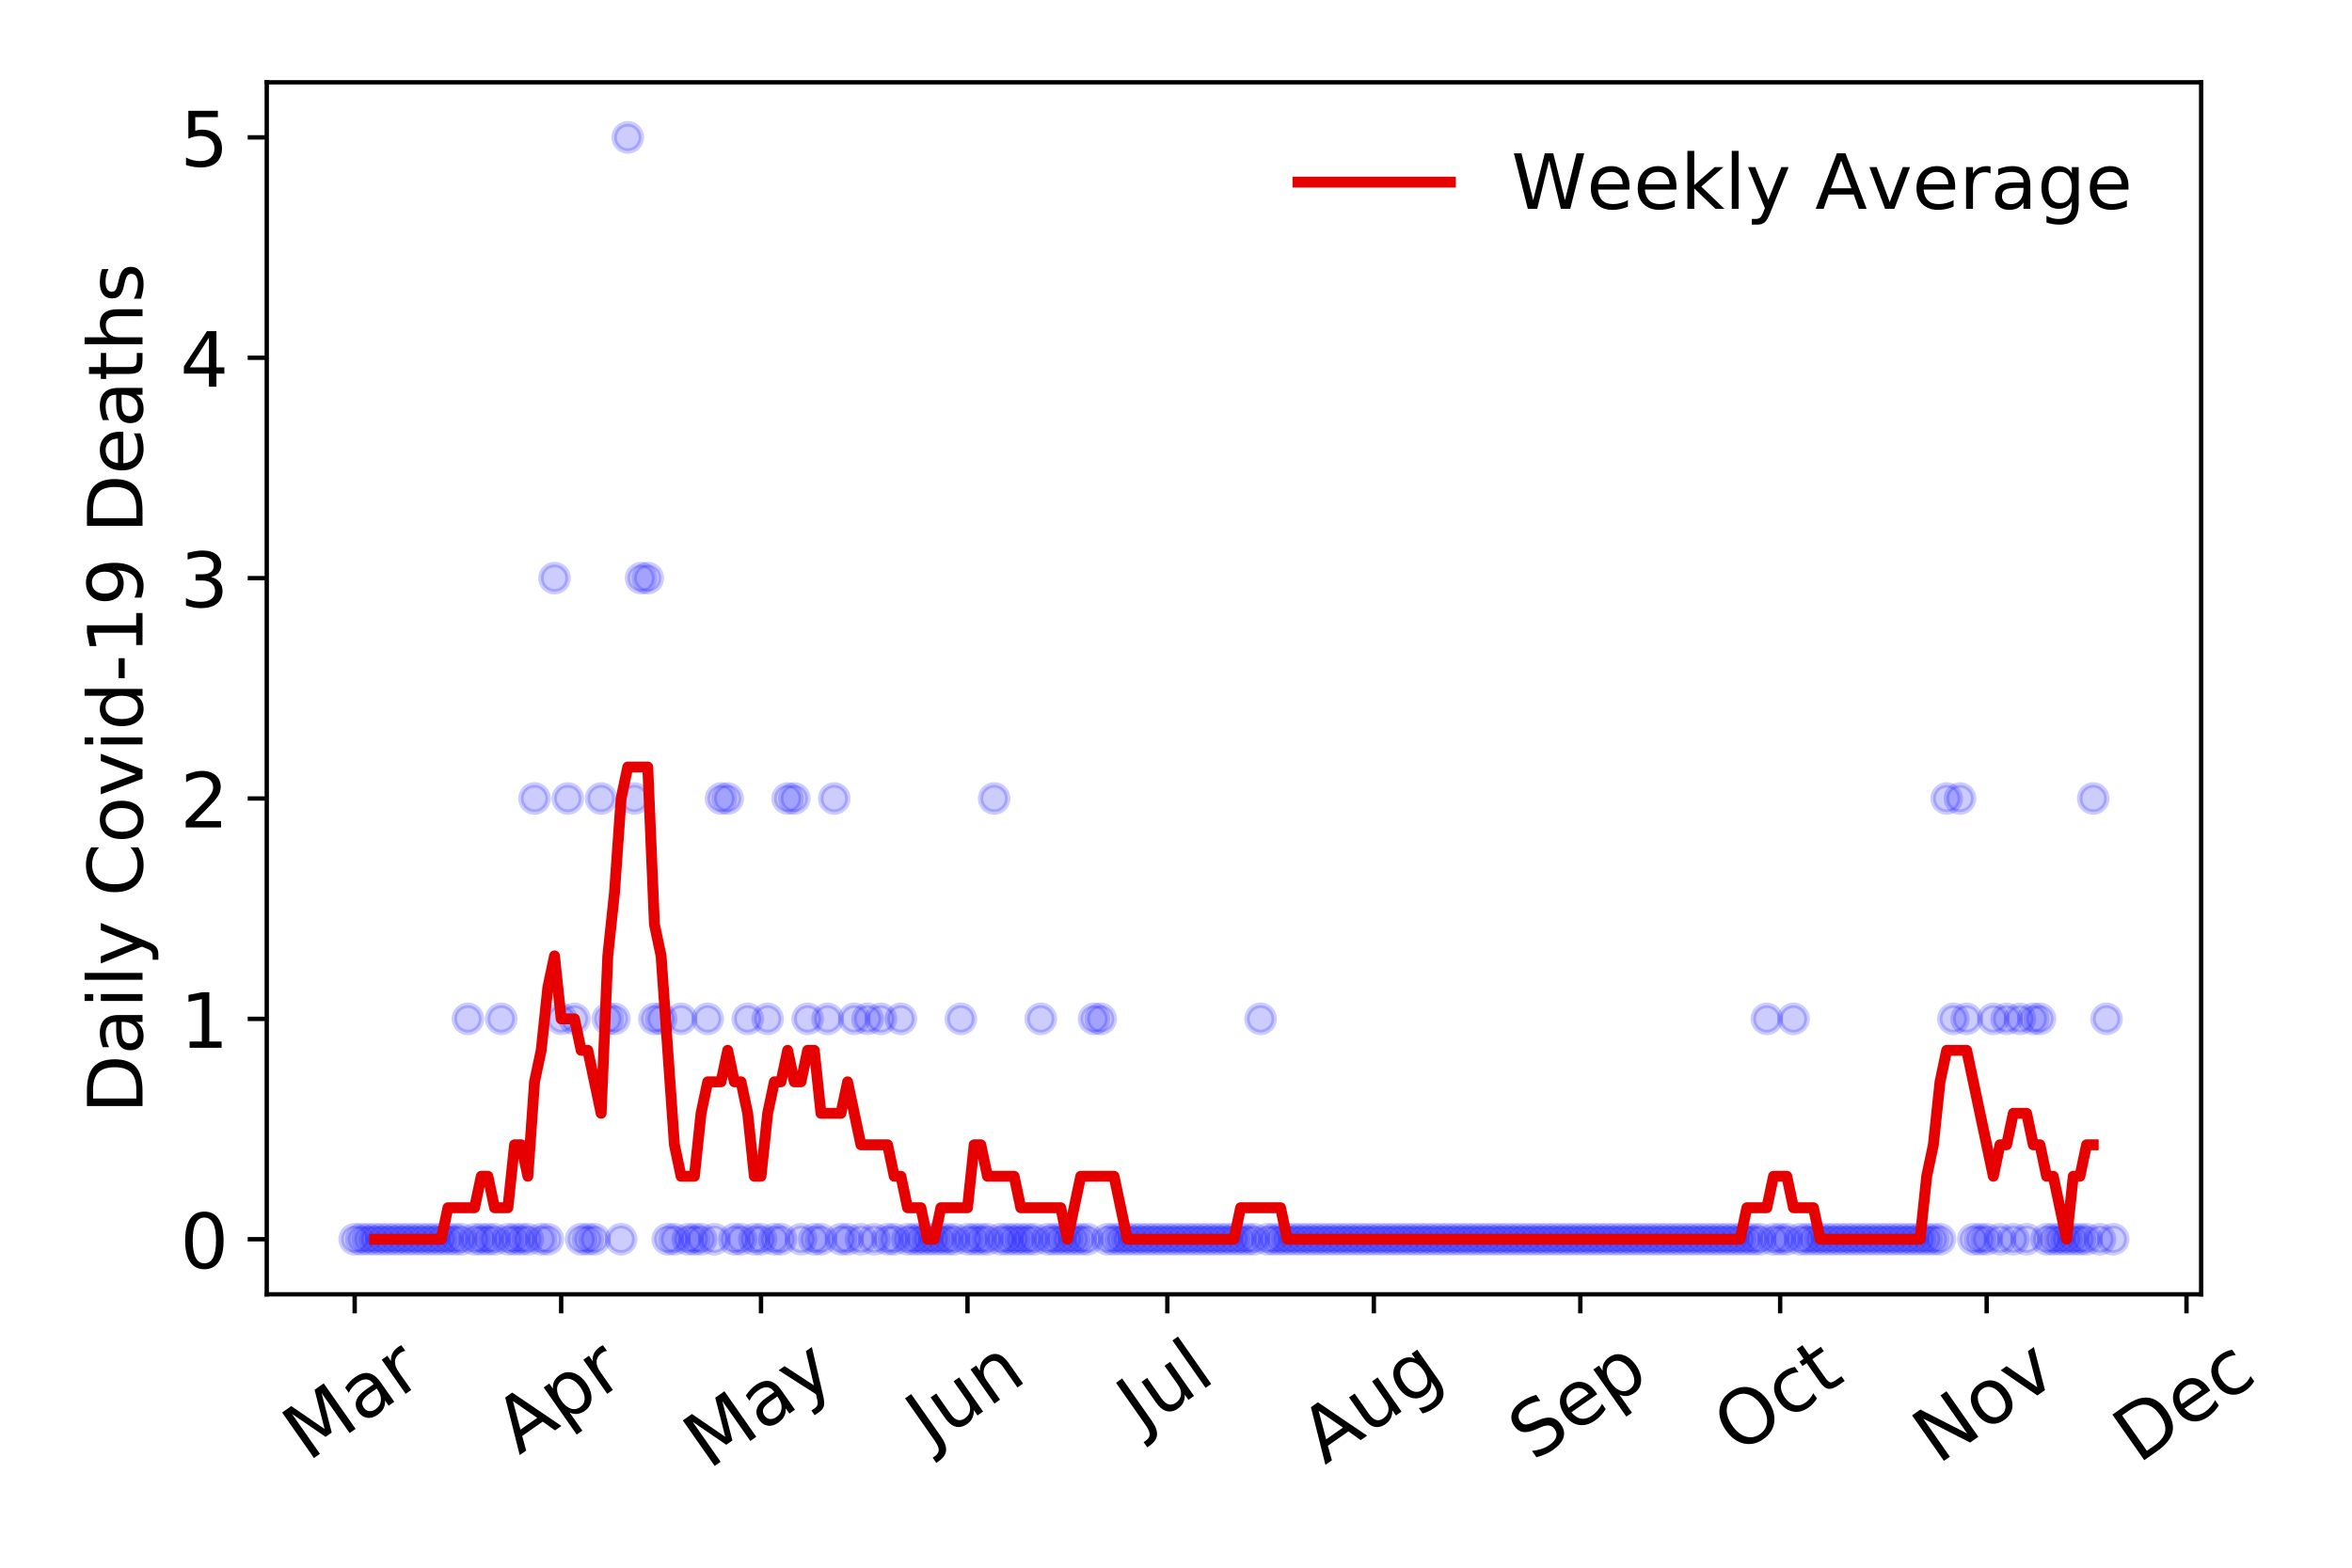 <?xml version="1.0" encoding="utf-8" standalone="no"?>
<!DOCTYPE svg PUBLIC "-//W3C//DTD SVG 1.1//EN"
  "http://www.w3.org/Graphics/SVG/1.1/DTD/svg11.dtd">
<!-- Created with matplotlib (https://matplotlib.org/) -->
<svg height="288pt" version="1.1" viewBox="0 0 432 288" width="432pt" xmlns="http://www.w3.org/2000/svg" xmlns:xlink="http://www.w3.org/1999/xlink">
 <defs>
  <style type="text/css">
*{stroke-linecap:butt;stroke-linejoin:round;}
  </style>
 </defs>
 <g id="figure_1">
  <g id="patch_1">
   <path d="M 0 288 
L 432 288 
L 432 0 
L 0 0 
z
" style="fill:#ffffff;"/>
  </g>
  <g id="axes_1">
   <g id="patch_2">
    <path d="M 48.995 237.778 
L 404.292 237.778 
L 404.292 15.12 
L 48.995 15.12 
z
" style="fill:#ffffff;"/>
   </g>
   <g id="matplotlib.axis_1">
    <g id="xtick_1">
     <g id="line2d_1">
      <defs>
       <path d="M 0 0 
L 0 3.5 
" id="m3aeff028bc" style="stroke:#000000;stroke-width:0.8;"/>
      </defs>
      <g>
       <use style="stroke:#000000;stroke-width:0.8;" x="65.145" xlink:href="#m3aeff028bc" y="237.778"/>
      </g>
     </g>
     <g id="text_1">
      <!-- Mar -->
      <defs>
       <path d="M 9.812 72.906 
L 24.516 72.906 
L 43.109 23.297 
L 61.812 72.906 
L 76.516 72.906 
L 76.516 0 
L 66.891 0 
L 66.891 64.016 
L 48.094 14.016 
L 38.188 14.016 
L 19.391 64.016 
L 19.391 0 
L 9.812 0 
z
" id="DejaVuSans-77"/>
       <path d="M 34.281 27.484 
Q 23.391 27.484 19.188 25 
Q 14.984 22.516 14.984 16.5 
Q 14.984 11.719 18.141 8.906 
Q 21.297 6.109 26.703 6.109 
Q 34.188 6.109 38.703 11.406 
Q 43.219 16.703 43.219 25.484 
L 43.219 27.484 
z
M 52.203 31.203 
L 52.203 0 
L 43.219 0 
L 43.219 8.297 
Q 40.141 3.328 35.547 0.953 
Q 30.953 -1.422 24.312 -1.422 
Q 15.922 -1.422 10.953 3.297 
Q 6 8.016 6 15.922 
Q 6 25.141 12.172 29.828 
Q 18.359 34.516 30.609 34.516 
L 43.219 34.516 
L 43.219 35.406 
Q 43.219 41.609 39.141 45 
Q 35.062 48.391 27.688 48.391 
Q 23 48.391 18.547 47.266 
Q 14.109 46.141 10.016 43.891 
L 10.016 52.203 
Q 14.938 54.109 19.578 55.047 
Q 24.219 56 28.609 56 
Q 40.484 56 46.344 49.844 
Q 52.203 43.703 52.203 31.203 
z
" id="DejaVuSans-97"/>
       <path d="M 41.109 46.297 
Q 39.594 47.172 37.812 47.578 
Q 36.031 48 33.891 48 
Q 26.266 48 22.188 43.047 
Q 18.109 38.094 18.109 28.812 
L 18.109 0 
L 9.078 0 
L 9.078 54.688 
L 18.109 54.688 
L 18.109 46.188 
Q 20.953 51.172 25.484 53.578 
Q 30.031 56 36.531 56 
Q 37.453 56 38.578 55.875 
Q 39.703 55.766 41.062 55.516 
z
" id="DejaVuSans-114"/>
      </defs>
      <g transform="translate(56.542 268.643)rotate(-35)scale(0.14 -0.14)">
       <use xlink:href="#DejaVuSans-77"/>
       <use x="86.279" xlink:href="#DejaVuSans-97"/>
       <use x="147.559" xlink:href="#DejaVuSans-114"/>
      </g>
     </g>
    </g>
    <g id="xtick_2">
     <g id="line2d_2">
      <g>
       <use style="stroke:#000000;stroke-width:0.8;" x="103.073" xlink:href="#m3aeff028bc" y="237.778"/>
      </g>
     </g>
     <g id="text_2">
      <!-- Apr -->
      <defs>
       <path d="M 34.188 63.188 
L 20.797 26.906 
L 47.609 26.906 
z
M 28.609 72.906 
L 39.797 72.906 
L 67.578 0 
L 57.328 0 
L 50.688 18.703 
L 17.828 18.703 
L 11.188 0 
L 0.781 0 
z
" id="DejaVuSans-65"/>
       <path d="M 18.109 8.203 
L 18.109 -20.797 
L 9.078 -20.797 
L 9.078 54.688 
L 18.109 54.688 
L 18.109 46.391 
Q 20.953 51.266 25.266 53.625 
Q 29.594 56 35.594 56 
Q 45.562 56 51.781 48.094 
Q 58.016 40.188 58.016 27.297 
Q 58.016 14.406 51.781 6.484 
Q 45.562 -1.422 35.594 -1.422 
Q 29.594 -1.422 25.266 0.953 
Q 20.953 3.328 18.109 8.203 
z
M 48.688 27.297 
Q 48.688 37.203 44.609 42.844 
Q 40.531 48.484 33.406 48.484 
Q 26.266 48.484 22.188 42.844 
Q 18.109 37.203 18.109 27.297 
Q 18.109 17.391 22.188 11.75 
Q 26.266 6.109 33.406 6.109 
Q 40.531 6.109 44.609 11.75 
Q 48.688 17.391 48.688 27.297 
z
" id="DejaVuSans-112"/>
      </defs>
      <g transform="translate(95.368 267.384)rotate(-35)scale(0.14 -0.14)">
       <use xlink:href="#DejaVuSans-65"/>
       <use x="68.408" xlink:href="#DejaVuSans-112"/>
       <use x="131.885" xlink:href="#DejaVuSans-114"/>
      </g>
     </g>
    </g>
    <g id="xtick_3">
     <g id="line2d_3">
      <g>
       <use style="stroke:#000000;stroke-width:0.8;" x="139.777" xlink:href="#m3aeff028bc" y="237.778"/>
      </g>
     </g>
     <g id="text_3">
      <!-- May -->
      <defs>
       <path d="M 32.172 -5.078 
Q 28.375 -14.844 24.75 -17.812 
Q 21.141 -20.797 15.094 -20.797 
L 7.906 -20.797 
L 7.906 -13.281 
L 13.188 -13.281 
Q 16.891 -13.281 18.938 -11.516 
Q 21 -9.766 23.484 -3.219 
L 25.094 0.875 
L 2.984 54.688 
L 12.5 54.688 
L 29.594 11.922 
L 46.688 54.688 
L 56.203 54.688 
z
" id="DejaVuSans-121"/>
      </defs>
      <g transform="translate(130.137 270.094)rotate(-35)scale(0.14 -0.14)">
       <use xlink:href="#DejaVuSans-77"/>
       <use x="86.279" xlink:href="#DejaVuSans-97"/>
       <use x="147.559" xlink:href="#DejaVuSans-121"/>
      </g>
     </g>
    </g>
    <g id="xtick_4">
     <g id="line2d_4">
      <g>
       <use style="stroke:#000000;stroke-width:0.8;" x="177.704" xlink:href="#m3aeff028bc" y="237.778"/>
      </g>
     </g>
     <g id="text_4">
      <!-- Jun -->
      <defs>
       <path d="M 9.812 72.906 
L 19.672 72.906 
L 19.672 5.078 
Q 19.672 -8.109 14.672 -14.062 
Q 9.672 -20.016 -1.422 -20.016 
L -5.172 -20.016 
L -5.172 -11.719 
L -2.094 -11.719 
Q 4.438 -11.719 7.125 -8.047 
Q 9.812 -4.391 9.812 5.078 
z
" id="DejaVuSans-74"/>
       <path d="M 8.5 21.578 
L 8.5 54.688 
L 17.484 54.688 
L 17.484 21.922 
Q 17.484 14.156 20.5 10.266 
Q 23.531 6.391 29.594 6.391 
Q 36.859 6.391 41.078 11.031 
Q 45.312 15.672 45.312 23.688 
L 45.312 54.688 
L 54.297 54.688 
L 54.297 0 
L 45.312 0 
L 45.312 8.406 
Q 42.047 3.422 37.719 1 
Q 33.406 -1.422 27.688 -1.422 
Q 18.266 -1.422 13.375 4.438 
Q 8.5 10.297 8.5 21.578 
z
M 31.109 56 
z
" id="DejaVuSans-117"/>
       <path d="M 54.891 33.016 
L 54.891 0 
L 45.906 0 
L 45.906 32.719 
Q 45.906 40.484 42.875 44.328 
Q 39.844 48.188 33.797 48.188 
Q 26.516 48.188 22.312 43.547 
Q 18.109 38.922 18.109 30.906 
L 18.109 0 
L 9.078 0 
L 9.078 54.688 
L 18.109 54.688 
L 18.109 46.188 
Q 21.344 51.125 25.703 53.562 
Q 30.078 56 35.797 56 
Q 45.219 56 50.047 50.172 
Q 54.891 44.344 54.891 33.016 
z
" id="DejaVuSans-110"/>
      </defs>
      <g transform="translate(170.961 266.039)rotate(-35)scale(0.14 -0.14)">
       <use xlink:href="#DejaVuSans-74"/>
       <use x="29.492" xlink:href="#DejaVuSans-117"/>
       <use x="92.871" xlink:href="#DejaVuSans-110"/>
      </g>
     </g>
    </g>
    <g id="xtick_5">
     <g id="line2d_5">
      <g>
       <use style="stroke:#000000;stroke-width:0.8;" x="214.409" xlink:href="#m3aeff028bc" y="237.778"/>
      </g>
     </g>
     <g id="text_5">
      <!-- Jul -->
      <defs>
       <path d="M 9.422 75.984 
L 18.406 75.984 
L 18.406 0 
L 9.422 0 
z
" id="DejaVuSans-108"/>
      </defs>
      <g transform="translate(209.706 263.181)rotate(-35)scale(0.14 -0.14)">
       <use xlink:href="#DejaVuSans-74"/>
       <use x="29.492" xlink:href="#DejaVuSans-117"/>
       <use x="92.871" xlink:href="#DejaVuSans-108"/>
      </g>
     </g>
    </g>
    <g id="xtick_6">
     <g id="line2d_6">
      <g>
       <use style="stroke:#000000;stroke-width:0.8;" x="252.336" xlink:href="#m3aeff028bc" y="237.778"/>
      </g>
     </g>
     <g id="text_6">
      <!-- Aug -->
      <defs>
       <path d="M 45.406 27.984 
Q 45.406 37.75 41.375 43.109 
Q 37.359 48.484 30.078 48.484 
Q 22.859 48.484 18.828 43.109 
Q 14.797 37.75 14.797 27.984 
Q 14.797 18.266 18.828 12.891 
Q 22.859 7.516 30.078 7.516 
Q 37.359 7.516 41.375 12.891 
Q 45.406 18.266 45.406 27.984 
z
M 54.391 6.781 
Q 54.391 -7.172 48.188 -13.984 
Q 42 -20.797 29.203 -20.797 
Q 24.469 -20.797 20.266 -20.094 
Q 16.062 -19.391 12.109 -17.922 
L 12.109 -9.188 
Q 16.062 -11.328 19.922 -12.344 
Q 23.781 -13.375 27.781 -13.375 
Q 36.625 -13.375 41.016 -8.766 
Q 45.406 -4.156 45.406 5.172 
L 45.406 9.625 
Q 42.625 4.781 38.281 2.391 
Q 33.938 0 27.875 0 
Q 17.828 0 11.672 7.656 
Q 5.516 15.328 5.516 27.984 
Q 5.516 40.672 11.672 48.328 
Q 17.828 56 27.875 56 
Q 33.938 56 38.281 53.609 
Q 42.625 51.219 45.406 46.391 
L 45.406 54.688 
L 54.391 54.688 
z
" id="DejaVuSans-103"/>
      </defs>
      <g transform="translate(243.355 269.172)rotate(-35)scale(0.14 -0.14)">
       <use xlink:href="#DejaVuSans-65"/>
       <use x="68.408" xlink:href="#DejaVuSans-117"/>
       <use x="131.787" xlink:href="#DejaVuSans-103"/>
      </g>
     </g>
    </g>
    <g id="xtick_7">
     <g id="line2d_7">
      <g>
       <use style="stroke:#000000;stroke-width:0.8;" x="290.264" xlink:href="#m3aeff028bc" y="237.778"/>
      </g>
     </g>
     <g id="text_7">
      <!-- Sep -->
      <defs>
       <path d="M 53.516 70.516 
L 53.516 60.891 
Q 47.906 63.578 42.922 64.891 
Q 37.938 66.219 33.297 66.219 
Q 25.25 66.219 20.875 63.094 
Q 16.5 59.969 16.5 54.203 
Q 16.5 49.359 19.406 46.891 
Q 22.312 44.438 30.422 42.922 
L 36.375 41.703 
Q 47.406 39.594 52.656 34.297 
Q 57.906 29 57.906 20.125 
Q 57.906 9.516 50.797 4.047 
Q 43.703 -1.422 29.984 -1.422 
Q 24.812 -1.422 18.969 -0.25 
Q 13.141 0.922 6.891 3.219 
L 6.891 13.375 
Q 12.891 10.016 18.656 8.297 
Q 24.422 6.594 29.984 6.594 
Q 38.422 6.594 43.016 9.906 
Q 47.609 13.234 47.609 19.391 
Q 47.609 24.75 44.312 27.781 
Q 41.016 30.812 33.5 32.328 
L 27.484 33.5 
Q 16.453 35.688 11.516 40.375 
Q 6.594 45.062 6.594 53.422 
Q 6.594 63.094 13.406 68.656 
Q 20.219 74.219 32.172 74.219 
Q 37.312 74.219 42.625 73.281 
Q 47.953 72.359 53.516 70.516 
z
" id="DejaVuSans-83"/>
       <path d="M 56.203 29.594 
L 56.203 25.203 
L 14.891 25.203 
Q 15.484 15.922 20.484 11.062 
Q 25.484 6.203 34.422 6.203 
Q 39.594 6.203 44.453 7.469 
Q 49.312 8.734 54.109 11.281 
L 54.109 2.781 
Q 49.266 0.734 44.188 -0.344 
Q 39.109 -1.422 33.891 -1.422 
Q 20.797 -1.422 13.156 6.188 
Q 5.516 13.812 5.516 26.812 
Q 5.516 40.234 12.766 48.109 
Q 20.016 56 32.328 56 
Q 43.359 56 49.781 48.891 
Q 56.203 41.797 56.203 29.594 
z
M 47.219 32.234 
Q 47.125 39.594 43.094 43.984 
Q 39.062 48.391 32.422 48.391 
Q 24.906 48.391 20.391 44.141 
Q 15.875 39.891 15.188 32.172 
z
" id="DejaVuSans-101"/>
      </defs>
      <g transform="translate(281.671 268.629)rotate(-35)scale(0.14 -0.14)">
       <use xlink:href="#DejaVuSans-83"/>
       <use x="63.477" xlink:href="#DejaVuSans-101"/>
       <use x="125" xlink:href="#DejaVuSans-112"/>
      </g>
     </g>
    </g>
    <g id="xtick_8">
     <g id="line2d_8">
      <g>
       <use style="stroke:#000000;stroke-width:0.8;" x="326.968" xlink:href="#m3aeff028bc" y="237.778"/>
      </g>
     </g>
     <g id="text_8">
      <!-- Oct -->
      <defs>
       <path d="M 39.406 66.219 
Q 28.656 66.219 22.328 58.203 
Q 16.016 50.203 16.016 36.375 
Q 16.016 22.609 22.328 14.594 
Q 28.656 6.594 39.406 6.594 
Q 50.141 6.594 56.422 14.594 
Q 62.703 22.609 62.703 36.375 
Q 62.703 50.203 56.422 58.203 
Q 50.141 66.219 39.406 66.219 
z
M 39.406 74.219 
Q 54.734 74.219 63.906 63.938 
Q 73.094 53.656 73.094 36.375 
Q 73.094 19.141 63.906 8.859 
Q 54.734 -1.422 39.406 -1.422 
Q 24.031 -1.422 14.812 8.828 
Q 5.609 19.094 5.609 36.375 
Q 5.609 53.656 14.812 63.938 
Q 24.031 74.219 39.406 74.219 
z
" id="DejaVuSans-79"/>
       <path d="M 48.781 52.594 
L 48.781 44.188 
Q 44.969 46.297 41.141 47.344 
Q 37.312 48.391 33.406 48.391 
Q 24.656 48.391 19.812 42.844 
Q 14.984 37.312 14.984 27.297 
Q 14.984 17.281 19.812 11.734 
Q 24.656 6.203 33.406 6.203 
Q 37.312 6.203 41.141 7.25 
Q 44.969 8.297 48.781 10.406 
L 48.781 2.094 
Q 45.016 0.344 40.984 -0.531 
Q 36.969 -1.422 32.422 -1.422 
Q 20.062 -1.422 12.781 6.344 
Q 5.516 14.109 5.516 27.297 
Q 5.516 40.672 12.859 48.328 
Q 20.219 56 33.016 56 
Q 37.156 56 41.109 55.141 
Q 45.062 54.297 48.781 52.594 
z
" id="DejaVuSans-99"/>
       <path d="M 18.312 70.219 
L 18.312 54.688 
L 36.812 54.688 
L 36.812 47.703 
L 18.312 47.703 
L 18.312 18.016 
Q 18.312 11.328 20.141 9.422 
Q 21.969 7.516 27.594 7.516 
L 36.812 7.516 
L 36.812 0 
L 27.594 0 
Q 17.188 0 13.234 3.875 
Q 9.281 7.766 9.281 18.016 
L 9.281 47.703 
L 2.688 47.703 
L 2.688 54.688 
L 9.281 54.688 
L 9.281 70.219 
z
" id="DejaVuSans-116"/>
      </defs>
      <g transform="translate(319.269 267.377)rotate(-35)scale(0.14 -0.14)">
       <use xlink:href="#DejaVuSans-79"/>
       <use x="78.711" xlink:href="#DejaVuSans-99"/>
       <use x="133.691" xlink:href="#DejaVuSans-116"/>
      </g>
     </g>
    </g>
    <g id="xtick_9">
     <g id="line2d_9">
      <g>
       <use style="stroke:#000000;stroke-width:0.8;" x="364.896" xlink:href="#m3aeff028bc" y="237.778"/>
      </g>
     </g>
     <g id="text_9">
      <!-- Nov -->
      <defs>
       <path d="M 9.812 72.906 
L 23.094 72.906 
L 55.422 11.922 
L 55.422 72.906 
L 64.984 72.906 
L 64.984 0 
L 51.703 0 
L 19.391 60.984 
L 19.391 0 
L 9.812 0 
z
" id="DejaVuSans-78"/>
       <path d="M 30.609 48.391 
Q 23.391 48.391 19.188 42.75 
Q 14.984 37.109 14.984 27.297 
Q 14.984 17.484 19.156 11.844 
Q 23.344 6.203 30.609 6.203 
Q 37.797 6.203 41.984 11.859 
Q 46.188 17.531 46.188 27.297 
Q 46.188 37.016 41.984 42.703 
Q 37.797 48.391 30.609 48.391 
z
M 30.609 56 
Q 42.328 56 49.016 48.375 
Q 55.719 40.766 55.719 27.297 
Q 55.719 13.875 49.016 6.219 
Q 42.328 -1.422 30.609 -1.422 
Q 18.844 -1.422 12.172 6.219 
Q 5.516 13.875 5.516 27.297 
Q 5.516 40.766 12.172 48.375 
Q 18.844 56 30.609 56 
z
" id="DejaVuSans-111"/>
       <path d="M 2.984 54.688 
L 12.5 54.688 
L 29.594 8.797 
L 46.688 54.688 
L 56.203 54.688 
L 35.688 0 
L 23.484 0 
z
" id="DejaVuSans-118"/>
      </defs>
      <g transform="translate(355.919 269.166)rotate(-35)scale(0.14 -0.14)">
       <use xlink:href="#DejaVuSans-78"/>
       <use x="74.805" xlink:href="#DejaVuSans-111"/>
       <use x="135.986" xlink:href="#DejaVuSans-118"/>
      </g>
     </g>
    </g>
    <g id="xtick_10">
     <g id="line2d_10">
      <g>
       <use style="stroke:#000000;stroke-width:0.8;" x="401.6" xlink:href="#m3aeff028bc" y="237.778"/>
      </g>
     </g>
     <g id="text_10">
      <!-- Dec -->
      <defs>
       <path d="M 19.672 64.797 
L 19.672 8.109 
L 31.594 8.109 
Q 46.688 8.109 53.688 14.938 
Q 60.688 21.781 60.688 36.531 
Q 60.688 51.172 53.688 57.984 
Q 46.688 64.797 31.594 64.797 
z
M 9.812 72.906 
L 30.078 72.906 
Q 51.266 72.906 61.172 64.094 
Q 71.094 55.281 71.094 36.531 
Q 71.094 17.672 61.125 8.828 
Q 51.172 0 30.078 0 
L 9.812 0 
z
" id="DejaVuSans-68"/>
      </defs>
      <g transform="translate(392.719 269.032)rotate(-35)scale(0.14 -0.14)">
       <use xlink:href="#DejaVuSans-68"/>
       <use x="77.002" xlink:href="#DejaVuSans-101"/>
       <use x="138.525" xlink:href="#DejaVuSans-99"/>
      </g>
     </g>
    </g>
   </g>
   <g id="matplotlib.axis_2">
    <g id="ytick_1">
     <g id="line2d_11">
      <defs>
       <path d="M 0 0 
L -3.5 0 
" id="mc7486f56de" style="stroke:#000000;stroke-width:0.8;"/>
      </defs>
      <g>
       <use style="stroke:#000000;stroke-width:0.8;" x="48.995" xlink:href="#mc7486f56de" y="227.657"/>
      </g>
     </g>
     <g id="text_11">
      <!-- 0 -->
      <defs>
       <path d="M 31.781 66.406 
Q 24.172 66.406 20.328 58.906 
Q 16.5 51.422 16.5 36.375 
Q 16.5 21.391 20.328 13.891 
Q 24.172 6.391 31.781 6.391 
Q 39.453 6.391 43.281 13.891 
Q 47.125 21.391 47.125 36.375 
Q 47.125 51.422 43.281 58.906 
Q 39.453 66.406 31.781 66.406 
z
M 31.781 74.219 
Q 44.047 74.219 50.516 64.516 
Q 56.984 54.828 56.984 36.375 
Q 56.984 17.969 50.516 8.266 
Q 44.047 -1.422 31.781 -1.422 
Q 19.531 -1.422 13.062 8.266 
Q 6.594 17.969 6.594 36.375 
Q 6.594 54.828 13.062 64.516 
Q 19.531 74.219 31.781 74.219 
z
" id="DejaVuSans-48"/>
      </defs>
      <g transform="translate(33.087 232.976)scale(0.14 -0.14)">
       <use xlink:href="#DejaVuSans-48"/>
      </g>
     </g>
    </g>
    <g id="ytick_2">
     <g id="line2d_12">
      <g>
       <use style="stroke:#000000;stroke-width:0.8;" x="48.995" xlink:href="#mc7486f56de" y="187.174"/>
      </g>
     </g>
     <g id="text_12">
      <!-- 1 -->
      <defs>
       <path d="M 12.406 8.297 
L 28.516 8.297 
L 28.516 63.922 
L 10.984 60.406 
L 10.984 69.391 
L 28.422 72.906 
L 38.281 72.906 
L 38.281 8.297 
L 54.391 8.297 
L 54.391 0 
L 12.406 0 
z
" id="DejaVuSans-49"/>
      </defs>
      <g transform="translate(33.087 192.493)scale(0.14 -0.14)">
       <use xlink:href="#DejaVuSans-49"/>
      </g>
     </g>
    </g>
    <g id="ytick_3">
     <g id="line2d_13">
      <g>
       <use style="stroke:#000000;stroke-width:0.8;" x="48.995" xlink:href="#mc7486f56de" y="146.691"/>
      </g>
     </g>
     <g id="text_13">
      <!-- 2 -->
      <defs>
       <path d="M 19.188 8.297 
L 53.609 8.297 
L 53.609 0 
L 7.328 0 
L 7.328 8.297 
Q 12.938 14.109 22.625 23.891 
Q 32.328 33.688 34.812 36.531 
Q 39.547 41.844 41.422 45.531 
Q 43.312 49.219 43.312 52.781 
Q 43.312 58.594 39.234 62.25 
Q 35.156 65.922 28.609 65.922 
Q 23.969 65.922 18.812 64.312 
Q 13.672 62.703 7.812 59.422 
L 7.812 69.391 
Q 13.766 71.781 18.938 73 
Q 24.125 74.219 28.422 74.219 
Q 39.75 74.219 46.484 68.547 
Q 53.219 62.891 53.219 53.422 
Q 53.219 48.922 51.531 44.891 
Q 49.859 40.875 45.406 35.406 
Q 44.188 33.984 37.641 27.219 
Q 31.109 20.453 19.188 8.297 
z
" id="DejaVuSans-50"/>
      </defs>
      <g transform="translate(33.087 152.01)scale(0.14 -0.14)">
       <use xlink:href="#DejaVuSans-50"/>
      </g>
     </g>
    </g>
    <g id="ytick_4">
     <g id="line2d_14">
      <g>
       <use style="stroke:#000000;stroke-width:0.8;" x="48.995" xlink:href="#mc7486f56de" y="106.207"/>
      </g>
     </g>
     <g id="text_14">
      <!-- 3 -->
      <defs>
       <path d="M 40.578 39.312 
Q 47.656 37.797 51.625 33 
Q 55.609 28.219 55.609 21.188 
Q 55.609 10.406 48.188 4.484 
Q 40.766 -1.422 27.094 -1.422 
Q 22.516 -1.422 17.656 -0.516 
Q 12.797 0.391 7.625 2.203 
L 7.625 11.719 
Q 11.719 9.328 16.594 8.109 
Q 21.484 6.891 26.812 6.891 
Q 36.078 6.891 40.938 10.547 
Q 45.797 14.203 45.797 21.188 
Q 45.797 27.641 41.281 31.266 
Q 36.766 34.906 28.719 34.906 
L 20.219 34.906 
L 20.219 43.016 
L 29.109 43.016 
Q 36.375 43.016 40.234 45.922 
Q 44.094 48.828 44.094 54.297 
Q 44.094 59.906 40.109 62.906 
Q 36.141 65.922 28.719 65.922 
Q 24.656 65.922 20.016 65.031 
Q 15.375 64.156 9.812 62.312 
L 9.812 71.094 
Q 15.438 72.656 20.344 73.438 
Q 25.25 74.219 29.594 74.219 
Q 40.828 74.219 47.359 69.109 
Q 53.906 64.016 53.906 55.328 
Q 53.906 49.266 50.438 45.094 
Q 46.969 40.922 40.578 39.312 
z
" id="DejaVuSans-51"/>
      </defs>
      <g transform="translate(33.087 111.526)scale(0.14 -0.14)">
       <use xlink:href="#DejaVuSans-51"/>
      </g>
     </g>
    </g>
    <g id="ytick_5">
     <g id="line2d_15">
      <g>
       <use style="stroke:#000000;stroke-width:0.8;" x="48.995" xlink:href="#mc7486f56de" y="65.724"/>
      </g>
     </g>
     <g id="text_15">
      <!-- 4 -->
      <defs>
       <path d="M 37.797 64.312 
L 12.891 25.391 
L 37.797 25.391 
z
M 35.203 72.906 
L 47.609 72.906 
L 47.609 25.391 
L 58.016 25.391 
L 58.016 17.188 
L 47.609 17.188 
L 47.609 0 
L 37.797 0 
L 37.797 17.188 
L 4.891 17.188 
L 4.891 26.703 
z
" id="DejaVuSans-52"/>
      </defs>
      <g transform="translate(33.087 71.043)scale(0.14 -0.14)">
       <use xlink:href="#DejaVuSans-52"/>
      </g>
     </g>
    </g>
    <g id="ytick_6">
     <g id="line2d_16">
      <g>
       <use style="stroke:#000000;stroke-width:0.8;" x="48.995" xlink:href="#mc7486f56de" y="25.241"/>
      </g>
     </g>
     <g id="text_16">
      <!-- 5 -->
      <defs>
       <path d="M 10.797 72.906 
L 49.516 72.906 
L 49.516 64.594 
L 19.828 64.594 
L 19.828 46.734 
Q 21.969 47.469 24.109 47.828 
Q 26.266 48.188 28.422 48.188 
Q 40.625 48.188 47.75 41.5 
Q 54.891 34.812 54.891 23.391 
Q 54.891 11.625 47.562 5.094 
Q 40.234 -1.422 26.906 -1.422 
Q 22.312 -1.422 17.547 -0.641 
Q 12.797 0.141 7.719 1.703 
L 7.719 11.625 
Q 12.109 9.234 16.797 8.062 
Q 21.484 6.891 26.703 6.891 
Q 35.156 6.891 40.078 11.328 
Q 45.016 15.766 45.016 23.391 
Q 45.016 31 40.078 35.438 
Q 35.156 39.891 26.703 39.891 
Q 22.75 39.891 18.812 39.016 
Q 14.891 38.141 10.797 36.281 
z
" id="DejaVuSans-53"/>
      </defs>
      <g transform="translate(33.087 30.56)scale(0.14 -0.14)">
       <use xlink:href="#DejaVuSans-53"/>
      </g>
     </g>
    </g>
    <g id="text_17">
     <!-- Daily Covid-19 Deaths -->
     <defs>
      <path d="M 9.422 54.688 
L 18.406 54.688 
L 18.406 0 
L 9.422 0 
z
M 9.422 75.984 
L 18.406 75.984 
L 18.406 64.594 
L 9.422 64.594 
z
" id="DejaVuSans-105"/>
      <path id="DejaVuSans-32"/>
      <path d="M 64.406 67.281 
L 64.406 56.891 
Q 59.422 61.531 53.781 63.812 
Q 48.141 66.109 41.797 66.109 
Q 29.297 66.109 22.656 58.469 
Q 16.016 50.828 16.016 36.375 
Q 16.016 21.969 22.656 14.328 
Q 29.297 6.688 41.797 6.688 
Q 48.141 6.688 53.781 8.984 
Q 59.422 11.281 64.406 15.922 
L 64.406 5.609 
Q 59.234 2.094 53.438 0.328 
Q 47.656 -1.422 41.219 -1.422 
Q 24.656 -1.422 15.125 8.703 
Q 5.609 18.844 5.609 36.375 
Q 5.609 53.953 15.125 64.078 
Q 24.656 74.219 41.219 74.219 
Q 47.75 74.219 53.531 72.484 
Q 59.328 70.75 64.406 67.281 
z
" id="DejaVuSans-67"/>
      <path d="M 45.406 46.391 
L 45.406 75.984 
L 54.391 75.984 
L 54.391 0 
L 45.406 0 
L 45.406 8.203 
Q 42.578 3.328 38.25 0.953 
Q 33.938 -1.422 27.875 -1.422 
Q 17.969 -1.422 11.734 6.484 
Q 5.516 14.406 5.516 27.297 
Q 5.516 40.188 11.734 48.094 
Q 17.969 56 27.875 56 
Q 33.938 56 38.25 53.625 
Q 42.578 51.266 45.406 46.391 
z
M 14.797 27.297 
Q 14.797 17.391 18.875 11.75 
Q 22.953 6.109 30.078 6.109 
Q 37.203 6.109 41.297 11.75 
Q 45.406 17.391 45.406 27.297 
Q 45.406 37.203 41.297 42.844 
Q 37.203 48.484 30.078 48.484 
Q 22.953 48.484 18.875 42.844 
Q 14.797 37.203 14.797 27.297 
z
" id="DejaVuSans-100"/>
      <path d="M 4.891 31.391 
L 31.203 31.391 
L 31.203 23.391 
L 4.891 23.391 
z
" id="DejaVuSans-45"/>
      <path d="M 10.984 1.516 
L 10.984 10.5 
Q 14.703 8.734 18.5 7.812 
Q 22.312 6.891 25.984 6.891 
Q 35.75 6.891 40.891 13.453 
Q 46.047 20.016 46.781 33.406 
Q 43.953 29.203 39.594 26.953 
Q 35.25 24.703 29.984 24.703 
Q 19.047 24.703 12.672 31.312 
Q 6.297 37.938 6.297 49.422 
Q 6.297 60.641 12.938 67.422 
Q 19.578 74.219 30.609 74.219 
Q 43.266 74.219 49.922 64.516 
Q 56.594 54.828 56.594 36.375 
Q 56.594 19.141 48.406 8.859 
Q 40.234 -1.422 26.422 -1.422 
Q 22.703 -1.422 18.891 -0.688 
Q 15.094 0.047 10.984 1.516 
z
M 30.609 32.422 
Q 37.25 32.422 41.125 36.953 
Q 45.016 41.5 45.016 49.422 
Q 45.016 57.281 41.125 61.844 
Q 37.25 66.406 30.609 66.406 
Q 23.969 66.406 20.094 61.844 
Q 16.219 57.281 16.219 49.422 
Q 16.219 41.5 20.094 36.953 
Q 23.969 32.422 30.609 32.422 
z
" id="DejaVuSans-57"/>
      <path d="M 54.891 33.016 
L 54.891 0 
L 45.906 0 
L 45.906 32.719 
Q 45.906 40.484 42.875 44.328 
Q 39.844 48.188 33.797 48.188 
Q 26.516 48.188 22.312 43.547 
Q 18.109 38.922 18.109 30.906 
L 18.109 0 
L 9.078 0 
L 9.078 75.984 
L 18.109 75.984 
L 18.109 46.188 
Q 21.344 51.125 25.703 53.562 
Q 30.078 56 35.797 56 
Q 45.219 56 50.047 50.172 
Q 54.891 44.344 54.891 33.016 
z
" id="DejaVuSans-104"/>
      <path d="M 44.281 53.078 
L 44.281 44.578 
Q 40.484 46.531 36.375 47.5 
Q 32.281 48.484 27.875 48.484 
Q 21.188 48.484 17.844 46.438 
Q 14.5 44.391 14.5 40.281 
Q 14.5 37.156 16.891 35.375 
Q 19.281 33.594 26.516 31.984 
L 29.594 31.297 
Q 39.156 29.25 43.188 25.516 
Q 47.219 21.781 47.219 15.094 
Q 47.219 7.469 41.188 3.016 
Q 35.156 -1.422 24.609 -1.422 
Q 20.219 -1.422 15.453 -0.562 
Q 10.688 0.297 5.422 2 
L 5.422 11.281 
Q 10.406 8.688 15.234 7.391 
Q 20.062 6.109 24.812 6.109 
Q 31.156 6.109 34.562 8.281 
Q 37.984 10.453 37.984 14.406 
Q 37.984 18.062 35.516 20.016 
Q 33.062 21.969 24.703 23.781 
L 21.578 24.516 
Q 13.234 26.266 9.516 29.906 
Q 5.812 33.547 5.812 39.891 
Q 5.812 47.609 11.281 51.797 
Q 16.75 56 26.812 56 
Q 31.781 56 36.172 55.266 
Q 40.578 54.547 44.281 53.078 
z
" id="DejaVuSans-115"/>
     </defs>
     <g transform="translate(26.176 204.56)rotate(-90)scale(0.14 -0.14)">
      <use xlink:href="#DejaVuSans-68"/>
      <use x="77.002" xlink:href="#DejaVuSans-97"/>
      <use x="138.281" xlink:href="#DejaVuSans-105"/>
      <use x="166.064" xlink:href="#DejaVuSans-108"/>
      <use x="193.848" xlink:href="#DejaVuSans-121"/>
      <use x="253.027" xlink:href="#DejaVuSans-32"/>
      <use x="284.814" xlink:href="#DejaVuSans-67"/>
      <use x="354.639" xlink:href="#DejaVuSans-111"/>
      <use x="415.82" xlink:href="#DejaVuSans-118"/>
      <use x="475" xlink:href="#DejaVuSans-105"/>
      <use x="502.783" xlink:href="#DejaVuSans-100"/>
      <use x="566.26" xlink:href="#DejaVuSans-45"/>
      <use x="602.344" xlink:href="#DejaVuSans-49"/>
      <use x="665.967" xlink:href="#DejaVuSans-57"/>
      <use x="729.59" xlink:href="#DejaVuSans-32"/>
      <use x="761.377" xlink:href="#DejaVuSans-68"/>
      <use x="838.379" xlink:href="#DejaVuSans-101"/>
      <use x="899.902" xlink:href="#DejaVuSans-97"/>
      <use x="961.182" xlink:href="#DejaVuSans-116"/>
      <use x="1000.391" xlink:href="#DejaVuSans-104"/>
      <use x="1063.77" xlink:href="#DejaVuSans-115"/>
     </g>
    </g>
   </g>
   <g id="line2d_17">
    <defs>
     <path d="M 0 2.5 
C 0.663 2.5 1.299 2.237 1.768 1.768 
C 2.237 1.299 2.5 0.663 2.5 0 
C 2.5 -0.663 2.237 -1.299 1.768 -1.768 
C 1.299 -2.237 0.663 -2.5 0 -2.5 
C -0.663 -2.5 -1.299 -2.237 -1.768 -1.768 
C -2.237 -1.299 -2.5 -0.663 -2.5 0 
C -2.5 0.663 -2.237 1.299 -1.768 1.768 
C -1.299 2.237 -0.663 2.5 0 2.5 
z
" id="m82cf62d90b" style="stroke:#0000ff;stroke-opacity:0.2;"/>
    </defs>
    <g clip-path="url(#p69786bdc44)">
     <use style="fill:#0000ff;fill-opacity:0.2;stroke:#0000ff;stroke-opacity:0.2;" x="65.145" xlink:href="#m82cf62d90b" y="227.657"/>
     <use style="fill:#0000ff;fill-opacity:0.2;stroke:#0000ff;stroke-opacity:0.2;" x="66.368" xlink:href="#m82cf62d90b" y="227.657"/>
     <use style="fill:#0000ff;fill-opacity:0.2;stroke:#0000ff;stroke-opacity:0.2;" x="67.592" xlink:href="#m82cf62d90b" y="227.657"/>
     <use style="fill:#0000ff;fill-opacity:0.2;stroke:#0000ff;stroke-opacity:0.2;" x="68.815" xlink:href="#m82cf62d90b" y="227.657"/>
     <use style="fill:#0000ff;fill-opacity:0.2;stroke:#0000ff;stroke-opacity:0.2;" x="70.039" xlink:href="#m82cf62d90b" y="227.657"/>
     <use style="fill:#0000ff;fill-opacity:0.2;stroke:#0000ff;stroke-opacity:0.2;" x="71.262" xlink:href="#m82cf62d90b" y="227.657"/>
     <use style="fill:#0000ff;fill-opacity:0.2;stroke:#0000ff;stroke-opacity:0.2;" x="72.486" xlink:href="#m82cf62d90b" y="227.657"/>
     <use style="fill:#0000ff;fill-opacity:0.2;stroke:#0000ff;stroke-opacity:0.2;" x="73.709" xlink:href="#m82cf62d90b" y="227.657"/>
     <use style="fill:#0000ff;fill-opacity:0.2;stroke:#0000ff;stroke-opacity:0.2;" x="74.933" xlink:href="#m82cf62d90b" y="227.657"/>
     <use style="fill:#0000ff;fill-opacity:0.2;stroke:#0000ff;stroke-opacity:0.2;" x="76.156" xlink:href="#m82cf62d90b" y="227.657"/>
     <use style="fill:#0000ff;fill-opacity:0.2;stroke:#0000ff;stroke-opacity:0.2;" x="77.38" xlink:href="#m82cf62d90b" y="227.657"/>
     <use style="fill:#0000ff;fill-opacity:0.2;stroke:#0000ff;stroke-opacity:0.2;" x="78.603" xlink:href="#m82cf62d90b" y="227.657"/>
     <use style="fill:#0000ff;fill-opacity:0.2;stroke:#0000ff;stroke-opacity:0.2;" x="79.827" xlink:href="#m82cf62d90b" y="227.657"/>
     <use style="fill:#0000ff;fill-opacity:0.2;stroke:#0000ff;stroke-opacity:0.2;" x="81.05" xlink:href="#m82cf62d90b" y="227.657"/>
     <use style="fill:#0000ff;fill-opacity:0.2;stroke:#0000ff;stroke-opacity:0.2;" x="82.273" xlink:href="#m82cf62d90b" y="227.657"/>
     <use style="fill:#0000ff;fill-opacity:0.2;stroke:#0000ff;stroke-opacity:0.2;" x="83.497" xlink:href="#m82cf62d90b" y="227.657"/>
     <use style="fill:#0000ff;fill-opacity:0.2;stroke:#0000ff;stroke-opacity:0.2;" x="84.72" xlink:href="#m82cf62d90b" y="227.657"/>
     <use style="fill:#0000ff;fill-opacity:0.2;stroke:#0000ff;stroke-opacity:0.2;" x="85.944" xlink:href="#m82cf62d90b" y="187.174"/>
     <use style="fill:#0000ff;fill-opacity:0.2;stroke:#0000ff;stroke-opacity:0.2;" x="87.167" xlink:href="#m82cf62d90b" y="227.657"/>
     <use style="fill:#0000ff;fill-opacity:0.2;stroke:#0000ff;stroke-opacity:0.2;" x="88.391" xlink:href="#m82cf62d90b" y="227.657"/>
     <use style="fill:#0000ff;fill-opacity:0.2;stroke:#0000ff;stroke-opacity:0.2;" x="89.614" xlink:href="#m82cf62d90b" y="227.657"/>
     <use style="fill:#0000ff;fill-opacity:0.2;stroke:#0000ff;stroke-opacity:0.2;" x="90.838" xlink:href="#m82cf62d90b" y="227.657"/>
     <use style="fill:#0000ff;fill-opacity:0.2;stroke:#0000ff;stroke-opacity:0.2;" x="92.061" xlink:href="#m82cf62d90b" y="187.174"/>
     <use style="fill:#0000ff;fill-opacity:0.2;stroke:#0000ff;stroke-opacity:0.2;" x="93.285" xlink:href="#m82cf62d90b" y="227.657"/>
     <use style="fill:#0000ff;fill-opacity:0.2;stroke:#0000ff;stroke-opacity:0.2;" x="94.508" xlink:href="#m82cf62d90b" y="227.657"/>
     <use style="fill:#0000ff;fill-opacity:0.2;stroke:#0000ff;stroke-opacity:0.2;" x="95.732" xlink:href="#m82cf62d90b" y="227.657"/>
     <use style="fill:#0000ff;fill-opacity:0.2;stroke:#0000ff;stroke-opacity:0.2;" x="96.955" xlink:href="#m82cf62d90b" y="227.657"/>
     <use style="fill:#0000ff;fill-opacity:0.2;stroke:#0000ff;stroke-opacity:0.2;" x="98.179" xlink:href="#m82cf62d90b" y="146.691"/>
     <use style="fill:#0000ff;fill-opacity:0.2;stroke:#0000ff;stroke-opacity:0.2;" x="99.402" xlink:href="#m82cf62d90b" y="227.657"/>
     <use style="fill:#0000ff;fill-opacity:0.2;stroke:#0000ff;stroke-opacity:0.2;" x="100.626" xlink:href="#m82cf62d90b" y="227.657"/>
     <use style="fill:#0000ff;fill-opacity:0.2;stroke:#0000ff;stroke-opacity:0.2;" x="101.849" xlink:href="#m82cf62d90b" y="106.207"/>
     <use style="fill:#0000ff;fill-opacity:0.2;stroke:#0000ff;stroke-opacity:0.2;" x="103.073" xlink:href="#m82cf62d90b" y="187.174"/>
     <use style="fill:#0000ff;fill-opacity:0.2;stroke:#0000ff;stroke-opacity:0.2;" x="104.296" xlink:href="#m82cf62d90b" y="146.691"/>
     <use style="fill:#0000ff;fill-opacity:0.2;stroke:#0000ff;stroke-opacity:0.2;" x="105.519" xlink:href="#m82cf62d90b" y="187.174"/>
     <use style="fill:#0000ff;fill-opacity:0.2;stroke:#0000ff;stroke-opacity:0.2;" x="106.743" xlink:href="#m82cf62d90b" y="227.657"/>
     <use style="fill:#0000ff;fill-opacity:0.2;stroke:#0000ff;stroke-opacity:0.2;" x="107.966" xlink:href="#m82cf62d90b" y="227.657"/>
     <use style="fill:#0000ff;fill-opacity:0.2;stroke:#0000ff;stroke-opacity:0.2;" x="109.19" xlink:href="#m82cf62d90b" y="227.657"/>
     <use style="fill:#0000ff;fill-opacity:0.2;stroke:#0000ff;stroke-opacity:0.2;" x="110.413" xlink:href="#m82cf62d90b" y="146.691"/>
     <use style="fill:#0000ff;fill-opacity:0.2;stroke:#0000ff;stroke-opacity:0.2;" x="111.637" xlink:href="#m82cf62d90b" y="187.174"/>
     <use style="fill:#0000ff;fill-opacity:0.2;stroke:#0000ff;stroke-opacity:0.2;" x="112.86" xlink:href="#m82cf62d90b" y="187.174"/>
     <use style="fill:#0000ff;fill-opacity:0.2;stroke:#0000ff;stroke-opacity:0.2;" x="114.084" xlink:href="#m82cf62d90b" y="227.657"/>
     <use style="fill:#0000ff;fill-opacity:0.2;stroke:#0000ff;stroke-opacity:0.2;" x="115.307" xlink:href="#m82cf62d90b" y="25.241"/>
     <use style="fill:#0000ff;fill-opacity:0.2;stroke:#0000ff;stroke-opacity:0.2;" x="116.531" xlink:href="#m82cf62d90b" y="146.691"/>
     <use style="fill:#0000ff;fill-opacity:0.2;stroke:#0000ff;stroke-opacity:0.2;" x="117.754" xlink:href="#m82cf62d90b" y="106.207"/>
     <use style="fill:#0000ff;fill-opacity:0.2;stroke:#0000ff;stroke-opacity:0.2;" x="118.978" xlink:href="#m82cf62d90b" y="106.207"/>
     <use style="fill:#0000ff;fill-opacity:0.2;stroke:#0000ff;stroke-opacity:0.2;" x="120.201" xlink:href="#m82cf62d90b" y="187.174"/>
     <use style="fill:#0000ff;fill-opacity:0.2;stroke:#0000ff;stroke-opacity:0.2;" x="121.425" xlink:href="#m82cf62d90b" y="187.174"/>
     <use style="fill:#0000ff;fill-opacity:0.2;stroke:#0000ff;stroke-opacity:0.2;" x="122.648" xlink:href="#m82cf62d90b" y="227.657"/>
     <use style="fill:#0000ff;fill-opacity:0.2;stroke:#0000ff;stroke-opacity:0.2;" x="123.872" xlink:href="#m82cf62d90b" y="227.657"/>
     <use style="fill:#0000ff;fill-opacity:0.2;stroke:#0000ff;stroke-opacity:0.2;" x="125.095" xlink:href="#m82cf62d90b" y="187.174"/>
     <use style="fill:#0000ff;fill-opacity:0.2;stroke:#0000ff;stroke-opacity:0.2;" x="126.318" xlink:href="#m82cf62d90b" y="227.657"/>
     <use style="fill:#0000ff;fill-opacity:0.2;stroke:#0000ff;stroke-opacity:0.2;" x="127.542" xlink:href="#m82cf62d90b" y="227.657"/>
     <use style="fill:#0000ff;fill-opacity:0.2;stroke:#0000ff;stroke-opacity:0.2;" x="128.765" xlink:href="#m82cf62d90b" y="227.657"/>
     <use style="fill:#0000ff;fill-opacity:0.2;stroke:#0000ff;stroke-opacity:0.2;" x="129.989" xlink:href="#m82cf62d90b" y="187.174"/>
     <use style="fill:#0000ff;fill-opacity:0.2;stroke:#0000ff;stroke-opacity:0.2;" x="131.212" xlink:href="#m82cf62d90b" y="227.657"/>
     <use style="fill:#0000ff;fill-opacity:0.2;stroke:#0000ff;stroke-opacity:0.2;" x="132.436" xlink:href="#m82cf62d90b" y="146.691"/>
     <use style="fill:#0000ff;fill-opacity:0.2;stroke:#0000ff;stroke-opacity:0.2;" x="133.659" xlink:href="#m82cf62d90b" y="146.691"/>
     <use style="fill:#0000ff;fill-opacity:0.2;stroke:#0000ff;stroke-opacity:0.2;" x="134.883" xlink:href="#m82cf62d90b" y="227.657"/>
     <use style="fill:#0000ff;fill-opacity:0.2;stroke:#0000ff;stroke-opacity:0.2;" x="136.106" xlink:href="#m82cf62d90b" y="227.657"/>
     <use style="fill:#0000ff;fill-opacity:0.2;stroke:#0000ff;stroke-opacity:0.2;" x="137.33" xlink:href="#m82cf62d90b" y="187.174"/>
     <use style="fill:#0000ff;fill-opacity:0.2;stroke:#0000ff;stroke-opacity:0.2;" x="138.553" xlink:href="#m82cf62d90b" y="227.657"/>
     <use style="fill:#0000ff;fill-opacity:0.2;stroke:#0000ff;stroke-opacity:0.2;" x="139.777" xlink:href="#m82cf62d90b" y="227.657"/>
     <use style="fill:#0000ff;fill-opacity:0.2;stroke:#0000ff;stroke-opacity:0.2;" x="141" xlink:href="#m82cf62d90b" y="187.174"/>
     <use style="fill:#0000ff;fill-opacity:0.2;stroke:#0000ff;stroke-opacity:0.2;" x="142.224" xlink:href="#m82cf62d90b" y="227.657"/>
     <use style="fill:#0000ff;fill-opacity:0.2;stroke:#0000ff;stroke-opacity:0.2;" x="143.447" xlink:href="#m82cf62d90b" y="227.657"/>
     <use style="fill:#0000ff;fill-opacity:0.2;stroke:#0000ff;stroke-opacity:0.2;" x="144.671" xlink:href="#m82cf62d90b" y="146.691"/>
     <use style="fill:#0000ff;fill-opacity:0.2;stroke:#0000ff;stroke-opacity:0.2;" x="145.894" xlink:href="#m82cf62d90b" y="146.691"/>
     <use style="fill:#0000ff;fill-opacity:0.2;stroke:#0000ff;stroke-opacity:0.2;" x="147.118" xlink:href="#m82cf62d90b" y="227.657"/>
     <use style="fill:#0000ff;fill-opacity:0.2;stroke:#0000ff;stroke-opacity:0.2;" x="148.341" xlink:href="#m82cf62d90b" y="187.174"/>
     <use style="fill:#0000ff;fill-opacity:0.2;stroke:#0000ff;stroke-opacity:0.2;" x="149.564" xlink:href="#m82cf62d90b" y="227.657"/>
     <use style="fill:#0000ff;fill-opacity:0.2;stroke:#0000ff;stroke-opacity:0.2;" x="150.788" xlink:href="#m82cf62d90b" y="227.657"/>
     <use style="fill:#0000ff;fill-opacity:0.2;stroke:#0000ff;stroke-opacity:0.2;" x="152.011" xlink:href="#m82cf62d90b" y="187.174"/>
     <use style="fill:#0000ff;fill-opacity:0.2;stroke:#0000ff;stroke-opacity:0.2;" x="153.235" xlink:href="#m82cf62d90b" y="146.691"/>
     <use style="fill:#0000ff;fill-opacity:0.2;stroke:#0000ff;stroke-opacity:0.2;" x="154.458" xlink:href="#m82cf62d90b" y="227.657"/>
     <use style="fill:#0000ff;fill-opacity:0.2;stroke:#0000ff;stroke-opacity:0.2;" x="155.682" xlink:href="#m82cf62d90b" y="227.657"/>
     <use style="fill:#0000ff;fill-opacity:0.2;stroke:#0000ff;stroke-opacity:0.2;" x="156.905" xlink:href="#m82cf62d90b" y="187.174"/>
     <use style="fill:#0000ff;fill-opacity:0.2;stroke:#0000ff;stroke-opacity:0.2;" x="158.129" xlink:href="#m82cf62d90b" y="227.657"/>
     <use style="fill:#0000ff;fill-opacity:0.2;stroke:#0000ff;stroke-opacity:0.2;" x="159.352" xlink:href="#m82cf62d90b" y="187.174"/>
     <use style="fill:#0000ff;fill-opacity:0.2;stroke:#0000ff;stroke-opacity:0.2;" x="160.576" xlink:href="#m82cf62d90b" y="227.657"/>
     <use style="fill:#0000ff;fill-opacity:0.2;stroke:#0000ff;stroke-opacity:0.2;" x="161.799" xlink:href="#m82cf62d90b" y="187.174"/>
     <use style="fill:#0000ff;fill-opacity:0.2;stroke:#0000ff;stroke-opacity:0.2;" x="163.023" xlink:href="#m82cf62d90b" y="227.657"/>
     <use style="fill:#0000ff;fill-opacity:0.2;stroke:#0000ff;stroke-opacity:0.2;" x="164.246" xlink:href="#m82cf62d90b" y="227.657"/>
     <use style="fill:#0000ff;fill-opacity:0.2;stroke:#0000ff;stroke-opacity:0.2;" x="165.47" xlink:href="#m82cf62d90b" y="187.174"/>
     <use style="fill:#0000ff;fill-opacity:0.2;stroke:#0000ff;stroke-opacity:0.2;" x="166.693" xlink:href="#m82cf62d90b" y="227.657"/>
     <use style="fill:#0000ff;fill-opacity:0.2;stroke:#0000ff;stroke-opacity:0.2;" x="167.917" xlink:href="#m82cf62d90b" y="227.657"/>
     <use style="fill:#0000ff;fill-opacity:0.2;stroke:#0000ff;stroke-opacity:0.2;" x="169.14" xlink:href="#m82cf62d90b" y="227.657"/>
     <use style="fill:#0000ff;fill-opacity:0.2;stroke:#0000ff;stroke-opacity:0.2;" x="170.364" xlink:href="#m82cf62d90b" y="227.657"/>
     <use style="fill:#0000ff;fill-opacity:0.2;stroke:#0000ff;stroke-opacity:0.2;" x="171.587" xlink:href="#m82cf62d90b" y="227.657"/>
     <use style="fill:#0000ff;fill-opacity:0.2;stroke:#0000ff;stroke-opacity:0.2;" x="172.81" xlink:href="#m82cf62d90b" y="227.657"/>
     <use style="fill:#0000ff;fill-opacity:0.2;stroke:#0000ff;stroke-opacity:0.2;" x="174.034" xlink:href="#m82cf62d90b" y="227.657"/>
     <use style="fill:#0000ff;fill-opacity:0.2;stroke:#0000ff;stroke-opacity:0.2;" x="175.257" xlink:href="#m82cf62d90b" y="227.657"/>
     <use style="fill:#0000ff;fill-opacity:0.2;stroke:#0000ff;stroke-opacity:0.2;" x="176.481" xlink:href="#m82cf62d90b" y="187.174"/>
     <use style="fill:#0000ff;fill-opacity:0.2;stroke:#0000ff;stroke-opacity:0.2;" x="177.704" xlink:href="#m82cf62d90b" y="227.657"/>
     <use style="fill:#0000ff;fill-opacity:0.2;stroke:#0000ff;stroke-opacity:0.2;" x="178.928" xlink:href="#m82cf62d90b" y="227.657"/>
     <use style="fill:#0000ff;fill-opacity:0.2;stroke:#0000ff;stroke-opacity:0.2;" x="180.151" xlink:href="#m82cf62d90b" y="227.657"/>
     <use style="fill:#0000ff;fill-opacity:0.2;stroke:#0000ff;stroke-opacity:0.2;" x="181.375" xlink:href="#m82cf62d90b" y="227.657"/>
     <use style="fill:#0000ff;fill-opacity:0.2;stroke:#0000ff;stroke-opacity:0.2;" x="182.598" xlink:href="#m82cf62d90b" y="146.691"/>
     <use style="fill:#0000ff;fill-opacity:0.2;stroke:#0000ff;stroke-opacity:0.2;" x="183.822" xlink:href="#m82cf62d90b" y="227.657"/>
     <use style="fill:#0000ff;fill-opacity:0.2;stroke:#0000ff;stroke-opacity:0.2;" x="185.045" xlink:href="#m82cf62d90b" y="227.657"/>
     <use style="fill:#0000ff;fill-opacity:0.2;stroke:#0000ff;stroke-opacity:0.2;" x="186.269" xlink:href="#m82cf62d90b" y="227.657"/>
     <use style="fill:#0000ff;fill-opacity:0.2;stroke:#0000ff;stroke-opacity:0.2;" x="187.492" xlink:href="#m82cf62d90b" y="227.657"/>
     <use style="fill:#0000ff;fill-opacity:0.2;stroke:#0000ff;stroke-opacity:0.2;" x="188.716" xlink:href="#m82cf62d90b" y="227.657"/>
     <use style="fill:#0000ff;fill-opacity:0.2;stroke:#0000ff;stroke-opacity:0.2;" x="189.939" xlink:href="#m82cf62d90b" y="227.657"/>
     <use style="fill:#0000ff;fill-opacity:0.2;stroke:#0000ff;stroke-opacity:0.2;" x="191.163" xlink:href="#m82cf62d90b" y="187.174"/>
     <use style="fill:#0000ff;fill-opacity:0.2;stroke:#0000ff;stroke-opacity:0.2;" x="192.386" xlink:href="#m82cf62d90b" y="227.657"/>
     <use style="fill:#0000ff;fill-opacity:0.2;stroke:#0000ff;stroke-opacity:0.2;" x="193.61" xlink:href="#m82cf62d90b" y="227.657"/>
     <use style="fill:#0000ff;fill-opacity:0.2;stroke:#0000ff;stroke-opacity:0.2;" x="194.833" xlink:href="#m82cf62d90b" y="227.657"/>
     <use style="fill:#0000ff;fill-opacity:0.2;stroke:#0000ff;stroke-opacity:0.2;" x="196.056" xlink:href="#m82cf62d90b" y="227.657"/>
     <use style="fill:#0000ff;fill-opacity:0.2;stroke:#0000ff;stroke-opacity:0.2;" x="197.28" xlink:href="#m82cf62d90b" y="227.657"/>
     <use style="fill:#0000ff;fill-opacity:0.2;stroke:#0000ff;stroke-opacity:0.2;" x="198.503" xlink:href="#m82cf62d90b" y="227.657"/>
     <use style="fill:#0000ff;fill-opacity:0.2;stroke:#0000ff;stroke-opacity:0.2;" x="199.727" xlink:href="#m82cf62d90b" y="227.657"/>
     <use style="fill:#0000ff;fill-opacity:0.2;stroke:#0000ff;stroke-opacity:0.2;" x="200.95" xlink:href="#m82cf62d90b" y="187.174"/>
     <use style="fill:#0000ff;fill-opacity:0.2;stroke:#0000ff;stroke-opacity:0.2;" x="202.174" xlink:href="#m82cf62d90b" y="187.174"/>
     <use style="fill:#0000ff;fill-opacity:0.2;stroke:#0000ff;stroke-opacity:0.2;" x="203.397" xlink:href="#m82cf62d90b" y="227.657"/>
     <use style="fill:#0000ff;fill-opacity:0.2;stroke:#0000ff;stroke-opacity:0.2;" x="204.621" xlink:href="#m82cf62d90b" y="227.657"/>
     <use style="fill:#0000ff;fill-opacity:0.2;stroke:#0000ff;stroke-opacity:0.2;" x="205.844" xlink:href="#m82cf62d90b" y="227.657"/>
     <use style="fill:#0000ff;fill-opacity:0.2;stroke:#0000ff;stroke-opacity:0.2;" x="207.068" xlink:href="#m82cf62d90b" y="227.657"/>
     <use style="fill:#0000ff;fill-opacity:0.2;stroke:#0000ff;stroke-opacity:0.2;" x="208.291" xlink:href="#m82cf62d90b" y="227.657"/>
     <use style="fill:#0000ff;fill-opacity:0.2;stroke:#0000ff;stroke-opacity:0.2;" x="209.515" xlink:href="#m82cf62d90b" y="227.657"/>
     <use style="fill:#0000ff;fill-opacity:0.2;stroke:#0000ff;stroke-opacity:0.2;" x="210.738" xlink:href="#m82cf62d90b" y="227.657"/>
     <use style="fill:#0000ff;fill-opacity:0.2;stroke:#0000ff;stroke-opacity:0.2;" x="211.962" xlink:href="#m82cf62d90b" y="227.657"/>
     <use style="fill:#0000ff;fill-opacity:0.2;stroke:#0000ff;stroke-opacity:0.2;" x="213.185" xlink:href="#m82cf62d90b" y="227.657"/>
     <use style="fill:#0000ff;fill-opacity:0.2;stroke:#0000ff;stroke-opacity:0.2;" x="214.409" xlink:href="#m82cf62d90b" y="227.657"/>
     <use style="fill:#0000ff;fill-opacity:0.2;stroke:#0000ff;stroke-opacity:0.2;" x="215.632" xlink:href="#m82cf62d90b" y="227.657"/>
     <use style="fill:#0000ff;fill-opacity:0.2;stroke:#0000ff;stroke-opacity:0.2;" x="216.856" xlink:href="#m82cf62d90b" y="227.657"/>
     <use style="fill:#0000ff;fill-opacity:0.2;stroke:#0000ff;stroke-opacity:0.2;" x="218.079" xlink:href="#m82cf62d90b" y="227.657"/>
     <use style="fill:#0000ff;fill-opacity:0.2;stroke:#0000ff;stroke-opacity:0.2;" x="219.302" xlink:href="#m82cf62d90b" y="227.657"/>
     <use style="fill:#0000ff;fill-opacity:0.2;stroke:#0000ff;stroke-opacity:0.2;" x="220.526" xlink:href="#m82cf62d90b" y="227.657"/>
     <use style="fill:#0000ff;fill-opacity:0.2;stroke:#0000ff;stroke-opacity:0.2;" x="221.749" xlink:href="#m82cf62d90b" y="227.657"/>
     <use style="fill:#0000ff;fill-opacity:0.2;stroke:#0000ff;stroke-opacity:0.2;" x="222.973" xlink:href="#m82cf62d90b" y="227.657"/>
     <use style="fill:#0000ff;fill-opacity:0.2;stroke:#0000ff;stroke-opacity:0.2;" x="224.196" xlink:href="#m82cf62d90b" y="227.657"/>
     <use style="fill:#0000ff;fill-opacity:0.2;stroke:#0000ff;stroke-opacity:0.2;" x="225.42" xlink:href="#m82cf62d90b" y="227.657"/>
     <use style="fill:#0000ff;fill-opacity:0.2;stroke:#0000ff;stroke-opacity:0.2;" x="226.643" xlink:href="#m82cf62d90b" y="227.657"/>
     <use style="fill:#0000ff;fill-opacity:0.2;stroke:#0000ff;stroke-opacity:0.2;" x="227.867" xlink:href="#m82cf62d90b" y="227.657"/>
     <use style="fill:#0000ff;fill-opacity:0.2;stroke:#0000ff;stroke-opacity:0.2;" x="229.09" xlink:href="#m82cf62d90b" y="227.657"/>
     <use style="fill:#0000ff;fill-opacity:0.2;stroke:#0000ff;stroke-opacity:0.2;" x="230.314" xlink:href="#m82cf62d90b" y="227.657"/>
     <use style="fill:#0000ff;fill-opacity:0.2;stroke:#0000ff;stroke-opacity:0.2;" x="231.537" xlink:href="#m82cf62d90b" y="187.174"/>
     <use style="fill:#0000ff;fill-opacity:0.2;stroke:#0000ff;stroke-opacity:0.2;" x="232.761" xlink:href="#m82cf62d90b" y="227.657"/>
     <use style="fill:#0000ff;fill-opacity:0.2;stroke:#0000ff;stroke-opacity:0.2;" x="233.984" xlink:href="#m82cf62d90b" y="227.657"/>
     <use style="fill:#0000ff;fill-opacity:0.2;stroke:#0000ff;stroke-opacity:0.2;" x="235.208" xlink:href="#m82cf62d90b" y="227.657"/>
     <use style="fill:#0000ff;fill-opacity:0.2;stroke:#0000ff;stroke-opacity:0.2;" x="236.431" xlink:href="#m82cf62d90b" y="227.657"/>
     <use style="fill:#0000ff;fill-opacity:0.2;stroke:#0000ff;stroke-opacity:0.2;" x="237.655" xlink:href="#m82cf62d90b" y="227.657"/>
     <use style="fill:#0000ff;fill-opacity:0.2;stroke:#0000ff;stroke-opacity:0.2;" x="238.878" xlink:href="#m82cf62d90b" y="227.657"/>
     <use style="fill:#0000ff;fill-opacity:0.2;stroke:#0000ff;stroke-opacity:0.2;" x="240.101" xlink:href="#m82cf62d90b" y="227.657"/>
     <use style="fill:#0000ff;fill-opacity:0.2;stroke:#0000ff;stroke-opacity:0.2;" x="241.325" xlink:href="#m82cf62d90b" y="227.657"/>
     <use style="fill:#0000ff;fill-opacity:0.2;stroke:#0000ff;stroke-opacity:0.2;" x="242.548" xlink:href="#m82cf62d90b" y="227.657"/>
     <use style="fill:#0000ff;fill-opacity:0.2;stroke:#0000ff;stroke-opacity:0.2;" x="243.772" xlink:href="#m82cf62d90b" y="227.657"/>
     <use style="fill:#0000ff;fill-opacity:0.2;stroke:#0000ff;stroke-opacity:0.2;" x="244.995" xlink:href="#m82cf62d90b" y="227.657"/>
     <use style="fill:#0000ff;fill-opacity:0.2;stroke:#0000ff;stroke-opacity:0.2;" x="246.219" xlink:href="#m82cf62d90b" y="227.657"/>
     <use style="fill:#0000ff;fill-opacity:0.2;stroke:#0000ff;stroke-opacity:0.2;" x="247.442" xlink:href="#m82cf62d90b" y="227.657"/>
     <use style="fill:#0000ff;fill-opacity:0.2;stroke:#0000ff;stroke-opacity:0.2;" x="248.666" xlink:href="#m82cf62d90b" y="227.657"/>
     <use style="fill:#0000ff;fill-opacity:0.2;stroke:#0000ff;stroke-opacity:0.2;" x="249.889" xlink:href="#m82cf62d90b" y="227.657"/>
     <use style="fill:#0000ff;fill-opacity:0.2;stroke:#0000ff;stroke-opacity:0.2;" x="251.113" xlink:href="#m82cf62d90b" y="227.657"/>
     <use style="fill:#0000ff;fill-opacity:0.2;stroke:#0000ff;stroke-opacity:0.2;" x="252.336" xlink:href="#m82cf62d90b" y="227.657"/>
     <use style="fill:#0000ff;fill-opacity:0.2;stroke:#0000ff;stroke-opacity:0.2;" x="253.56" xlink:href="#m82cf62d90b" y="227.657"/>
     <use style="fill:#0000ff;fill-opacity:0.2;stroke:#0000ff;stroke-opacity:0.2;" x="254.783" xlink:href="#m82cf62d90b" y="227.657"/>
     <use style="fill:#0000ff;fill-opacity:0.2;stroke:#0000ff;stroke-opacity:0.2;" x="256.007" xlink:href="#m82cf62d90b" y="227.657"/>
     <use style="fill:#0000ff;fill-opacity:0.2;stroke:#0000ff;stroke-opacity:0.2;" x="257.23" xlink:href="#m82cf62d90b" y="227.657"/>
     <use style="fill:#0000ff;fill-opacity:0.2;stroke:#0000ff;stroke-opacity:0.2;" x="258.454" xlink:href="#m82cf62d90b" y="227.657"/>
     <use style="fill:#0000ff;fill-opacity:0.2;stroke:#0000ff;stroke-opacity:0.2;" x="259.677" xlink:href="#m82cf62d90b" y="227.657"/>
     <use style="fill:#0000ff;fill-opacity:0.2;stroke:#0000ff;stroke-opacity:0.2;" x="260.901" xlink:href="#m82cf62d90b" y="227.657"/>
     <use style="fill:#0000ff;fill-opacity:0.2;stroke:#0000ff;stroke-opacity:0.2;" x="262.124" xlink:href="#m82cf62d90b" y="227.657"/>
     <use style="fill:#0000ff;fill-opacity:0.2;stroke:#0000ff;stroke-opacity:0.2;" x="263.347" xlink:href="#m82cf62d90b" y="227.657"/>
     <use style="fill:#0000ff;fill-opacity:0.2;stroke:#0000ff;stroke-opacity:0.2;" x="264.571" xlink:href="#m82cf62d90b" y="227.657"/>
     <use style="fill:#0000ff;fill-opacity:0.2;stroke:#0000ff;stroke-opacity:0.2;" x="265.794" xlink:href="#m82cf62d90b" y="227.657"/>
     <use style="fill:#0000ff;fill-opacity:0.2;stroke:#0000ff;stroke-opacity:0.2;" x="267.018" xlink:href="#m82cf62d90b" y="227.657"/>
     <use style="fill:#0000ff;fill-opacity:0.2;stroke:#0000ff;stroke-opacity:0.2;" x="268.241" xlink:href="#m82cf62d90b" y="227.657"/>
     <use style="fill:#0000ff;fill-opacity:0.2;stroke:#0000ff;stroke-opacity:0.2;" x="269.465" xlink:href="#m82cf62d90b" y="227.657"/>
     <use style="fill:#0000ff;fill-opacity:0.2;stroke:#0000ff;stroke-opacity:0.2;" x="270.688" xlink:href="#m82cf62d90b" y="227.657"/>
     <use style="fill:#0000ff;fill-opacity:0.2;stroke:#0000ff;stroke-opacity:0.2;" x="271.912" xlink:href="#m82cf62d90b" y="227.657"/>
     <use style="fill:#0000ff;fill-opacity:0.2;stroke:#0000ff;stroke-opacity:0.2;" x="273.135" xlink:href="#m82cf62d90b" y="227.657"/>
     <use style="fill:#0000ff;fill-opacity:0.2;stroke:#0000ff;stroke-opacity:0.2;" x="274.359" xlink:href="#m82cf62d90b" y="227.657"/>
     <use style="fill:#0000ff;fill-opacity:0.2;stroke:#0000ff;stroke-opacity:0.2;" x="275.582" xlink:href="#m82cf62d90b" y="227.657"/>
     <use style="fill:#0000ff;fill-opacity:0.2;stroke:#0000ff;stroke-opacity:0.2;" x="276.806" xlink:href="#m82cf62d90b" y="227.657"/>
     <use style="fill:#0000ff;fill-opacity:0.2;stroke:#0000ff;stroke-opacity:0.2;" x="278.029" xlink:href="#m82cf62d90b" y="227.657"/>
     <use style="fill:#0000ff;fill-opacity:0.2;stroke:#0000ff;stroke-opacity:0.2;" x="279.253" xlink:href="#m82cf62d90b" y="227.657"/>
     <use style="fill:#0000ff;fill-opacity:0.2;stroke:#0000ff;stroke-opacity:0.2;" x="280.476" xlink:href="#m82cf62d90b" y="227.657"/>
     <use style="fill:#0000ff;fill-opacity:0.2;stroke:#0000ff;stroke-opacity:0.2;" x="281.7" xlink:href="#m82cf62d90b" y="227.657"/>
     <use style="fill:#0000ff;fill-opacity:0.2;stroke:#0000ff;stroke-opacity:0.2;" x="282.923" xlink:href="#m82cf62d90b" y="227.657"/>
     <use style="fill:#0000ff;fill-opacity:0.2;stroke:#0000ff;stroke-opacity:0.2;" x="284.147" xlink:href="#m82cf62d90b" y="227.657"/>
     <use style="fill:#0000ff;fill-opacity:0.2;stroke:#0000ff;stroke-opacity:0.2;" x="285.37" xlink:href="#m82cf62d90b" y="227.657"/>
     <use style="fill:#0000ff;fill-opacity:0.2;stroke:#0000ff;stroke-opacity:0.2;" x="286.593" xlink:href="#m82cf62d90b" y="227.657"/>
     <use style="fill:#0000ff;fill-opacity:0.2;stroke:#0000ff;stroke-opacity:0.2;" x="287.817" xlink:href="#m82cf62d90b" y="227.657"/>
     <use style="fill:#0000ff;fill-opacity:0.2;stroke:#0000ff;stroke-opacity:0.2;" x="289.04" xlink:href="#m82cf62d90b" y="227.657"/>
     <use style="fill:#0000ff;fill-opacity:0.2;stroke:#0000ff;stroke-opacity:0.2;" x="290.264" xlink:href="#m82cf62d90b" y="227.657"/>
     <use style="fill:#0000ff;fill-opacity:0.2;stroke:#0000ff;stroke-opacity:0.2;" x="291.487" xlink:href="#m82cf62d90b" y="227.657"/>
     <use style="fill:#0000ff;fill-opacity:0.2;stroke:#0000ff;stroke-opacity:0.2;" x="292.711" xlink:href="#m82cf62d90b" y="227.657"/>
     <use style="fill:#0000ff;fill-opacity:0.2;stroke:#0000ff;stroke-opacity:0.2;" x="293.934" xlink:href="#m82cf62d90b" y="227.657"/>
     <use style="fill:#0000ff;fill-opacity:0.2;stroke:#0000ff;stroke-opacity:0.2;" x="295.158" xlink:href="#m82cf62d90b" y="227.657"/>
     <use style="fill:#0000ff;fill-opacity:0.2;stroke:#0000ff;stroke-opacity:0.2;" x="296.381" xlink:href="#m82cf62d90b" y="227.657"/>
     <use style="fill:#0000ff;fill-opacity:0.2;stroke:#0000ff;stroke-opacity:0.2;" x="297.605" xlink:href="#m82cf62d90b" y="227.657"/>
     <use style="fill:#0000ff;fill-opacity:0.2;stroke:#0000ff;stroke-opacity:0.2;" x="298.828" xlink:href="#m82cf62d90b" y="227.657"/>
     <use style="fill:#0000ff;fill-opacity:0.2;stroke:#0000ff;stroke-opacity:0.2;" x="300.052" xlink:href="#m82cf62d90b" y="227.657"/>
     <use style="fill:#0000ff;fill-opacity:0.2;stroke:#0000ff;stroke-opacity:0.2;" x="301.275" xlink:href="#m82cf62d90b" y="227.657"/>
     <use style="fill:#0000ff;fill-opacity:0.2;stroke:#0000ff;stroke-opacity:0.2;" x="302.499" xlink:href="#m82cf62d90b" y="227.657"/>
     <use style="fill:#0000ff;fill-opacity:0.2;stroke:#0000ff;stroke-opacity:0.2;" x="303.722" xlink:href="#m82cf62d90b" y="227.657"/>
     <use style="fill:#0000ff;fill-opacity:0.2;stroke:#0000ff;stroke-opacity:0.2;" x="304.946" xlink:href="#m82cf62d90b" y="227.657"/>
     <use style="fill:#0000ff;fill-opacity:0.2;stroke:#0000ff;stroke-opacity:0.2;" x="306.169" xlink:href="#m82cf62d90b" y="227.657"/>
     <use style="fill:#0000ff;fill-opacity:0.2;stroke:#0000ff;stroke-opacity:0.2;" x="307.393" xlink:href="#m82cf62d90b" y="227.657"/>
     <use style="fill:#0000ff;fill-opacity:0.2;stroke:#0000ff;stroke-opacity:0.2;" x="308.616" xlink:href="#m82cf62d90b" y="227.657"/>
     <use style="fill:#0000ff;fill-opacity:0.2;stroke:#0000ff;stroke-opacity:0.2;" x="309.839" xlink:href="#m82cf62d90b" y="227.657"/>
     <use style="fill:#0000ff;fill-opacity:0.2;stroke:#0000ff;stroke-opacity:0.2;" x="311.063" xlink:href="#m82cf62d90b" y="227.657"/>
     <use style="fill:#0000ff;fill-opacity:0.2;stroke:#0000ff;stroke-opacity:0.2;" x="312.286" xlink:href="#m82cf62d90b" y="227.657"/>
     <use style="fill:#0000ff;fill-opacity:0.2;stroke:#0000ff;stroke-opacity:0.2;" x="313.51" xlink:href="#m82cf62d90b" y="227.657"/>
     <use style="fill:#0000ff;fill-opacity:0.2;stroke:#0000ff;stroke-opacity:0.2;" x="314.733" xlink:href="#m82cf62d90b" y="227.657"/>
     <use style="fill:#0000ff;fill-opacity:0.2;stroke:#0000ff;stroke-opacity:0.2;" x="315.957" xlink:href="#m82cf62d90b" y="227.657"/>
     <use style="fill:#0000ff;fill-opacity:0.2;stroke:#0000ff;stroke-opacity:0.2;" x="317.18" xlink:href="#m82cf62d90b" y="227.657"/>
     <use style="fill:#0000ff;fill-opacity:0.2;stroke:#0000ff;stroke-opacity:0.2;" x="318.404" xlink:href="#m82cf62d90b" y="227.657"/>
     <use style="fill:#0000ff;fill-opacity:0.2;stroke:#0000ff;stroke-opacity:0.2;" x="319.627" xlink:href="#m82cf62d90b" y="227.657"/>
     <use style="fill:#0000ff;fill-opacity:0.2;stroke:#0000ff;stroke-opacity:0.2;" x="320.851" xlink:href="#m82cf62d90b" y="227.657"/>
     <use style="fill:#0000ff;fill-opacity:0.2;stroke:#0000ff;stroke-opacity:0.2;" x="322.074" xlink:href="#m82cf62d90b" y="227.657"/>
     <use style="fill:#0000ff;fill-opacity:0.2;stroke:#0000ff;stroke-opacity:0.2;" x="323.298" xlink:href="#m82cf62d90b" y="227.657"/>
     <use style="fill:#0000ff;fill-opacity:0.2;stroke:#0000ff;stroke-opacity:0.2;" x="324.521" xlink:href="#m82cf62d90b" y="187.174"/>
     <use style="fill:#0000ff;fill-opacity:0.2;stroke:#0000ff;stroke-opacity:0.2;" x="325.745" xlink:href="#m82cf62d90b" y="227.657"/>
     <use style="fill:#0000ff;fill-opacity:0.2;stroke:#0000ff;stroke-opacity:0.2;" x="326.968" xlink:href="#m82cf62d90b" y="227.657"/>
     <use style="fill:#0000ff;fill-opacity:0.2;stroke:#0000ff;stroke-opacity:0.2;" x="328.192" xlink:href="#m82cf62d90b" y="227.657"/>
     <use style="fill:#0000ff;fill-opacity:0.2;stroke:#0000ff;stroke-opacity:0.2;" x="329.415" xlink:href="#m82cf62d90b" y="187.174"/>
     <use style="fill:#0000ff;fill-opacity:0.2;stroke:#0000ff;stroke-opacity:0.2;" x="330.639" xlink:href="#m82cf62d90b" y="227.657"/>
     <use style="fill:#0000ff;fill-opacity:0.2;stroke:#0000ff;stroke-opacity:0.2;" x="331.862" xlink:href="#m82cf62d90b" y="227.657"/>
     <use style="fill:#0000ff;fill-opacity:0.2;stroke:#0000ff;stroke-opacity:0.2;" x="333.085" xlink:href="#m82cf62d90b" y="227.657"/>
     <use style="fill:#0000ff;fill-opacity:0.2;stroke:#0000ff;stroke-opacity:0.2;" x="334.309" xlink:href="#m82cf62d90b" y="227.657"/>
     <use style="fill:#0000ff;fill-opacity:0.2;stroke:#0000ff;stroke-opacity:0.2;" x="335.532" xlink:href="#m82cf62d90b" y="227.657"/>
     <use style="fill:#0000ff;fill-opacity:0.2;stroke:#0000ff;stroke-opacity:0.2;" x="336.756" xlink:href="#m82cf62d90b" y="227.657"/>
     <use style="fill:#0000ff;fill-opacity:0.2;stroke:#0000ff;stroke-opacity:0.2;" x="337.979" xlink:href="#m82cf62d90b" y="227.657"/>
     <use style="fill:#0000ff;fill-opacity:0.2;stroke:#0000ff;stroke-opacity:0.2;" x="339.203" xlink:href="#m82cf62d90b" y="227.657"/>
     <use style="fill:#0000ff;fill-opacity:0.2;stroke:#0000ff;stroke-opacity:0.2;" x="340.426" xlink:href="#m82cf62d90b" y="227.657"/>
     <use style="fill:#0000ff;fill-opacity:0.2;stroke:#0000ff;stroke-opacity:0.2;" x="341.65" xlink:href="#m82cf62d90b" y="227.657"/>
     <use style="fill:#0000ff;fill-opacity:0.2;stroke:#0000ff;stroke-opacity:0.2;" x="342.873" xlink:href="#m82cf62d90b" y="227.657"/>
     <use style="fill:#0000ff;fill-opacity:0.2;stroke:#0000ff;stroke-opacity:0.2;" x="344.097" xlink:href="#m82cf62d90b" y="227.657"/>
     <use style="fill:#0000ff;fill-opacity:0.2;stroke:#0000ff;stroke-opacity:0.2;" x="345.32" xlink:href="#m82cf62d90b" y="227.657"/>
     <use style="fill:#0000ff;fill-opacity:0.2;stroke:#0000ff;stroke-opacity:0.2;" x="346.544" xlink:href="#m82cf62d90b" y="227.657"/>
     <use style="fill:#0000ff;fill-opacity:0.2;stroke:#0000ff;stroke-opacity:0.2;" x="347.767" xlink:href="#m82cf62d90b" y="227.657"/>
     <use style="fill:#0000ff;fill-opacity:0.2;stroke:#0000ff;stroke-opacity:0.2;" x="348.991" xlink:href="#m82cf62d90b" y="227.657"/>
     <use style="fill:#0000ff;fill-opacity:0.2;stroke:#0000ff;stroke-opacity:0.2;" x="350.214" xlink:href="#m82cf62d90b" y="227.657"/>
     <use style="fill:#0000ff;fill-opacity:0.2;stroke:#0000ff;stroke-opacity:0.2;" x="351.438" xlink:href="#m82cf62d90b" y="227.657"/>
     <use style="fill:#0000ff;fill-opacity:0.2;stroke:#0000ff;stroke-opacity:0.2;" x="352.661" xlink:href="#m82cf62d90b" y="227.657"/>
     <use style="fill:#0000ff;fill-opacity:0.2;stroke:#0000ff;stroke-opacity:0.2;" x="353.884" xlink:href="#m82cf62d90b" y="227.657"/>
     <use style="fill:#0000ff;fill-opacity:0.2;stroke:#0000ff;stroke-opacity:0.2;" x="355.108" xlink:href="#m82cf62d90b" y="227.657"/>
     <use style="fill:#0000ff;fill-opacity:0.2;stroke:#0000ff;stroke-opacity:0.2;" x="356.331" xlink:href="#m82cf62d90b" y="227.657"/>
     <use style="fill:#0000ff;fill-opacity:0.2;stroke:#0000ff;stroke-opacity:0.2;" x="357.555" xlink:href="#m82cf62d90b" y="146.691"/>
     <use style="fill:#0000ff;fill-opacity:0.2;stroke:#0000ff;stroke-opacity:0.2;" x="358.778" xlink:href="#m82cf62d90b" y="187.174"/>
     <use style="fill:#0000ff;fill-opacity:0.2;stroke:#0000ff;stroke-opacity:0.2;" x="360.002" xlink:href="#m82cf62d90b" y="146.691"/>
     <use style="fill:#0000ff;fill-opacity:0.2;stroke:#0000ff;stroke-opacity:0.2;" x="361.225" xlink:href="#m82cf62d90b" y="187.174"/>
     <use style="fill:#0000ff;fill-opacity:0.2;stroke:#0000ff;stroke-opacity:0.2;" x="362.449" xlink:href="#m82cf62d90b" y="227.657"/>
     <use style="fill:#0000ff;fill-opacity:0.2;stroke:#0000ff;stroke-opacity:0.2;" x="363.672" xlink:href="#m82cf62d90b" y="227.657"/>
     <use style="fill:#0000ff;fill-opacity:0.2;stroke:#0000ff;stroke-opacity:0.2;" x="364.896" xlink:href="#m82cf62d90b" y="227.657"/>
     <use style="fill:#0000ff;fill-opacity:0.2;stroke:#0000ff;stroke-opacity:0.2;" x="366.119" xlink:href="#m82cf62d90b" y="187.174"/>
     <use style="fill:#0000ff;fill-opacity:0.2;stroke:#0000ff;stroke-opacity:0.2;" x="367.343" xlink:href="#m82cf62d90b" y="227.657"/>
     <use style="fill:#0000ff;fill-opacity:0.2;stroke:#0000ff;stroke-opacity:0.2;" x="368.566" xlink:href="#m82cf62d90b" y="187.174"/>
     <use style="fill:#0000ff;fill-opacity:0.2;stroke:#0000ff;stroke-opacity:0.2;" x="369.79" xlink:href="#m82cf62d90b" y="227.657"/>
     <use style="fill:#0000ff;fill-opacity:0.2;stroke:#0000ff;stroke-opacity:0.2;" x="371.013" xlink:href="#m82cf62d90b" y="187.174"/>
     <use style="fill:#0000ff;fill-opacity:0.2;stroke:#0000ff;stroke-opacity:0.2;" x="372.237" xlink:href="#m82cf62d90b" y="227.657"/>
     <use style="fill:#0000ff;fill-opacity:0.2;stroke:#0000ff;stroke-opacity:0.2;" x="373.46" xlink:href="#m82cf62d90b" y="187.174"/>
     <use style="fill:#0000ff;fill-opacity:0.2;stroke:#0000ff;stroke-opacity:0.2;" x="374.684" xlink:href="#m82cf62d90b" y="187.174"/>
     <use style="fill:#0000ff;fill-opacity:0.2;stroke:#0000ff;stroke-opacity:0.2;" x="375.907" xlink:href="#m82cf62d90b" y="227.657"/>
     <use style="fill:#0000ff;fill-opacity:0.2;stroke:#0000ff;stroke-opacity:0.2;" x="377.13" xlink:href="#m82cf62d90b" y="227.657"/>
     <use style="fill:#0000ff;fill-opacity:0.2;stroke:#0000ff;stroke-opacity:0.2;" x="378.354" xlink:href="#m82cf62d90b" y="227.657"/>
     <use style="fill:#0000ff;fill-opacity:0.2;stroke:#0000ff;stroke-opacity:0.2;" x="379.577" xlink:href="#m82cf62d90b" y="227.657"/>
     <use style="fill:#0000ff;fill-opacity:0.2;stroke:#0000ff;stroke-opacity:0.2;" x="380.801" xlink:href="#m82cf62d90b" y="227.657"/>
     <use style="fill:#0000ff;fill-opacity:0.2;stroke:#0000ff;stroke-opacity:0.2;" x="382.024" xlink:href="#m82cf62d90b" y="227.657"/>
     <use style="fill:#0000ff;fill-opacity:0.2;stroke:#0000ff;stroke-opacity:0.2;" x="383.248" xlink:href="#m82cf62d90b" y="227.657"/>
     <use style="fill:#0000ff;fill-opacity:0.2;stroke:#0000ff;stroke-opacity:0.2;" x="384.471" xlink:href="#m82cf62d90b" y="146.691"/>
     <use style="fill:#0000ff;fill-opacity:0.2;stroke:#0000ff;stroke-opacity:0.2;" x="385.695" xlink:href="#m82cf62d90b" y="227.657"/>
     <use style="fill:#0000ff;fill-opacity:0.2;stroke:#0000ff;stroke-opacity:0.2;" x="386.918" xlink:href="#m82cf62d90b" y="187.174"/>
     <use style="fill:#0000ff;fill-opacity:0.2;stroke:#0000ff;stroke-opacity:0.2;" x="388.142" xlink:href="#m82cf62d90b" y="227.657"/>
    </g>
   </g>
   <g id="line2d_18">
    <path clip-path="url(#p69786bdc44)" d="M 68.815 227.657 
L 81.05 227.657 
L 82.273 221.874 
L 87.167 221.874 
L 88.391 216.091 
L 89.614 216.091 
L 90.838 221.874 
L 93.285 221.874 
L 94.508 210.307 
L 95.732 210.307 
L 96.955 216.091 
L 98.179 198.741 
L 99.402 192.957 
L 100.626 181.391 
L 101.849 175.607 
L 103.073 187.174 
L 105.519 187.174 
L 106.743 192.957 
L 107.966 192.957 
L 110.413 204.524 
L 111.637 175.607 
L 112.86 164.041 
L 114.084 146.691 
L 115.307 140.907 
L 118.978 140.907 
L 120.201 169.824 
L 121.425 175.607 
L 123.872 210.307 
L 125.095 216.091 
L 127.542 216.091 
L 128.765 204.524 
L 129.989 198.741 
L 132.436 198.741 
L 133.659 192.957 
L 134.883 198.741 
L 136.106 198.741 
L 137.33 204.524 
L 138.553 216.091 
L 139.777 216.091 
L 141 204.524 
L 142.224 198.741 
L 143.447 198.741 
L 144.671 192.957 
L 145.894 198.741 
L 147.118 198.741 
L 148.341 192.957 
L 149.564 192.957 
L 150.788 204.524 
L 154.458 204.524 
L 155.682 198.741 
L 158.129 210.307 
L 163.023 210.307 
L 164.246 216.091 
L 165.47 216.091 
L 166.693 221.874 
L 169.14 221.874 
L 170.364 227.657 
L 171.587 227.657 
L 172.81 221.874 
L 177.704 221.874 
L 178.928 210.307 
L 180.151 210.307 
L 181.375 216.091 
L 186.269 216.091 
L 187.492 221.874 
L 194.833 221.874 
L 196.056 227.657 
L 198.503 216.091 
L 204.621 216.091 
L 207.068 227.657 
L 226.643 227.657 
L 227.867 221.874 
L 235.208 221.874 
L 236.431 227.657 
L 319.627 227.657 
L 320.851 221.874 
L 324.521 221.874 
L 325.745 216.091 
L 328.192 216.091 
L 329.415 221.874 
L 333.085 221.874 
L 334.309 227.657 
L 352.661 227.657 
L 353.884 216.091 
L 355.108 210.307 
L 356.331 198.741 
L 357.555 192.957 
L 361.225 192.957 
L 366.119 216.091 
L 367.343 210.307 
L 368.566 210.307 
L 369.79 204.524 
L 372.237 204.524 
L 373.46 210.307 
L 374.684 210.307 
L 375.907 216.091 
L 377.13 216.091 
L 379.577 227.657 
L 380.801 216.091 
L 382.024 216.091 
L 383.248 210.307 
L 384.471 210.307 
L 384.471 210.307 
" style="fill:none;stroke:#e60000;stroke-linecap:square;stroke-width:2;"/>
   </g>
   <g id="patch_3">
    <path d="M 48.995 237.778 
L 48.995 15.12 
" style="fill:none;stroke:#000000;stroke-linecap:square;stroke-linejoin:miter;stroke-width:0.8;"/>
   </g>
   <g id="patch_4">
    <path d="M 404.292 237.778 
L 404.292 15.12 
" style="fill:none;stroke:#000000;stroke-linecap:square;stroke-linejoin:miter;stroke-width:0.8;"/>
   </g>
   <g id="patch_5">
    <path d="M 48.995 237.778 
L 404.292 237.778 
" style="fill:none;stroke:#000000;stroke-linecap:square;stroke-linejoin:miter;stroke-width:0.8;"/>
   </g>
   <g id="patch_6">
    <path d="M 48.995 15.12 
L 404.292 15.12 
" style="fill:none;stroke:#000000;stroke-linecap:square;stroke-linejoin:miter;stroke-width:0.8;"/>
   </g>
   <g id="legend_1">
    <g id="line2d_19">
     <path d="M 238.396 33.458 
L 266.396 33.458 
" style="fill:none;stroke:#e60000;stroke-linecap:square;stroke-width:2;"/>
    </g>
    <g id="line2d_20"/>
    <g id="text_18">
     <!-- Weekly Average -->
     <defs>
      <path d="M 3.328 72.906 
L 13.281 72.906 
L 28.609 11.281 
L 43.891 72.906 
L 54.984 72.906 
L 70.312 11.281 
L 85.594 72.906 
L 95.609 72.906 
L 77.297 0 
L 64.891 0 
L 49.516 63.281 
L 33.984 0 
L 21.578 0 
z
" id="DejaVuSans-87"/>
      <path d="M 9.078 75.984 
L 18.109 75.984 
L 18.109 31.109 
L 44.922 54.688 
L 56.391 54.688 
L 27.391 29.109 
L 57.625 0 
L 45.906 0 
L 18.109 26.703 
L 18.109 0 
L 9.078 0 
z
" id="DejaVuSans-107"/>
     </defs>
     <g transform="translate(277.596 38.358)scale(0.14 -0.14)">
      <use xlink:href="#DejaVuSans-87"/>
      <use x="98.799" xlink:href="#DejaVuSans-101"/>
      <use x="160.322" xlink:href="#DejaVuSans-101"/>
      <use x="221.846" xlink:href="#DejaVuSans-107"/>
      <use x="279.756" xlink:href="#DejaVuSans-108"/>
      <use x="307.539" xlink:href="#DejaVuSans-121"/>
      <use x="366.719" xlink:href="#DejaVuSans-32"/>
      <use x="398.506" xlink:href="#DejaVuSans-65"/>
      <use x="466.836" xlink:href="#DejaVuSans-118"/>
      <use x="526.016" xlink:href="#DejaVuSans-101"/>
      <use x="587.539" xlink:href="#DejaVuSans-114"/>
      <use x="628.652" xlink:href="#DejaVuSans-97"/>
      <use x="689.932" xlink:href="#DejaVuSans-103"/>
      <use x="753.408" xlink:href="#DejaVuSans-101"/>
     </g>
    </g>
   </g>
  </g>
 </g>
 <defs>
  <clipPath id="p69786bdc44">
   <rect height="222.658" width="355.297" x="48.995" y="15.12"/>
  </clipPath>
 </defs>
</svg>
